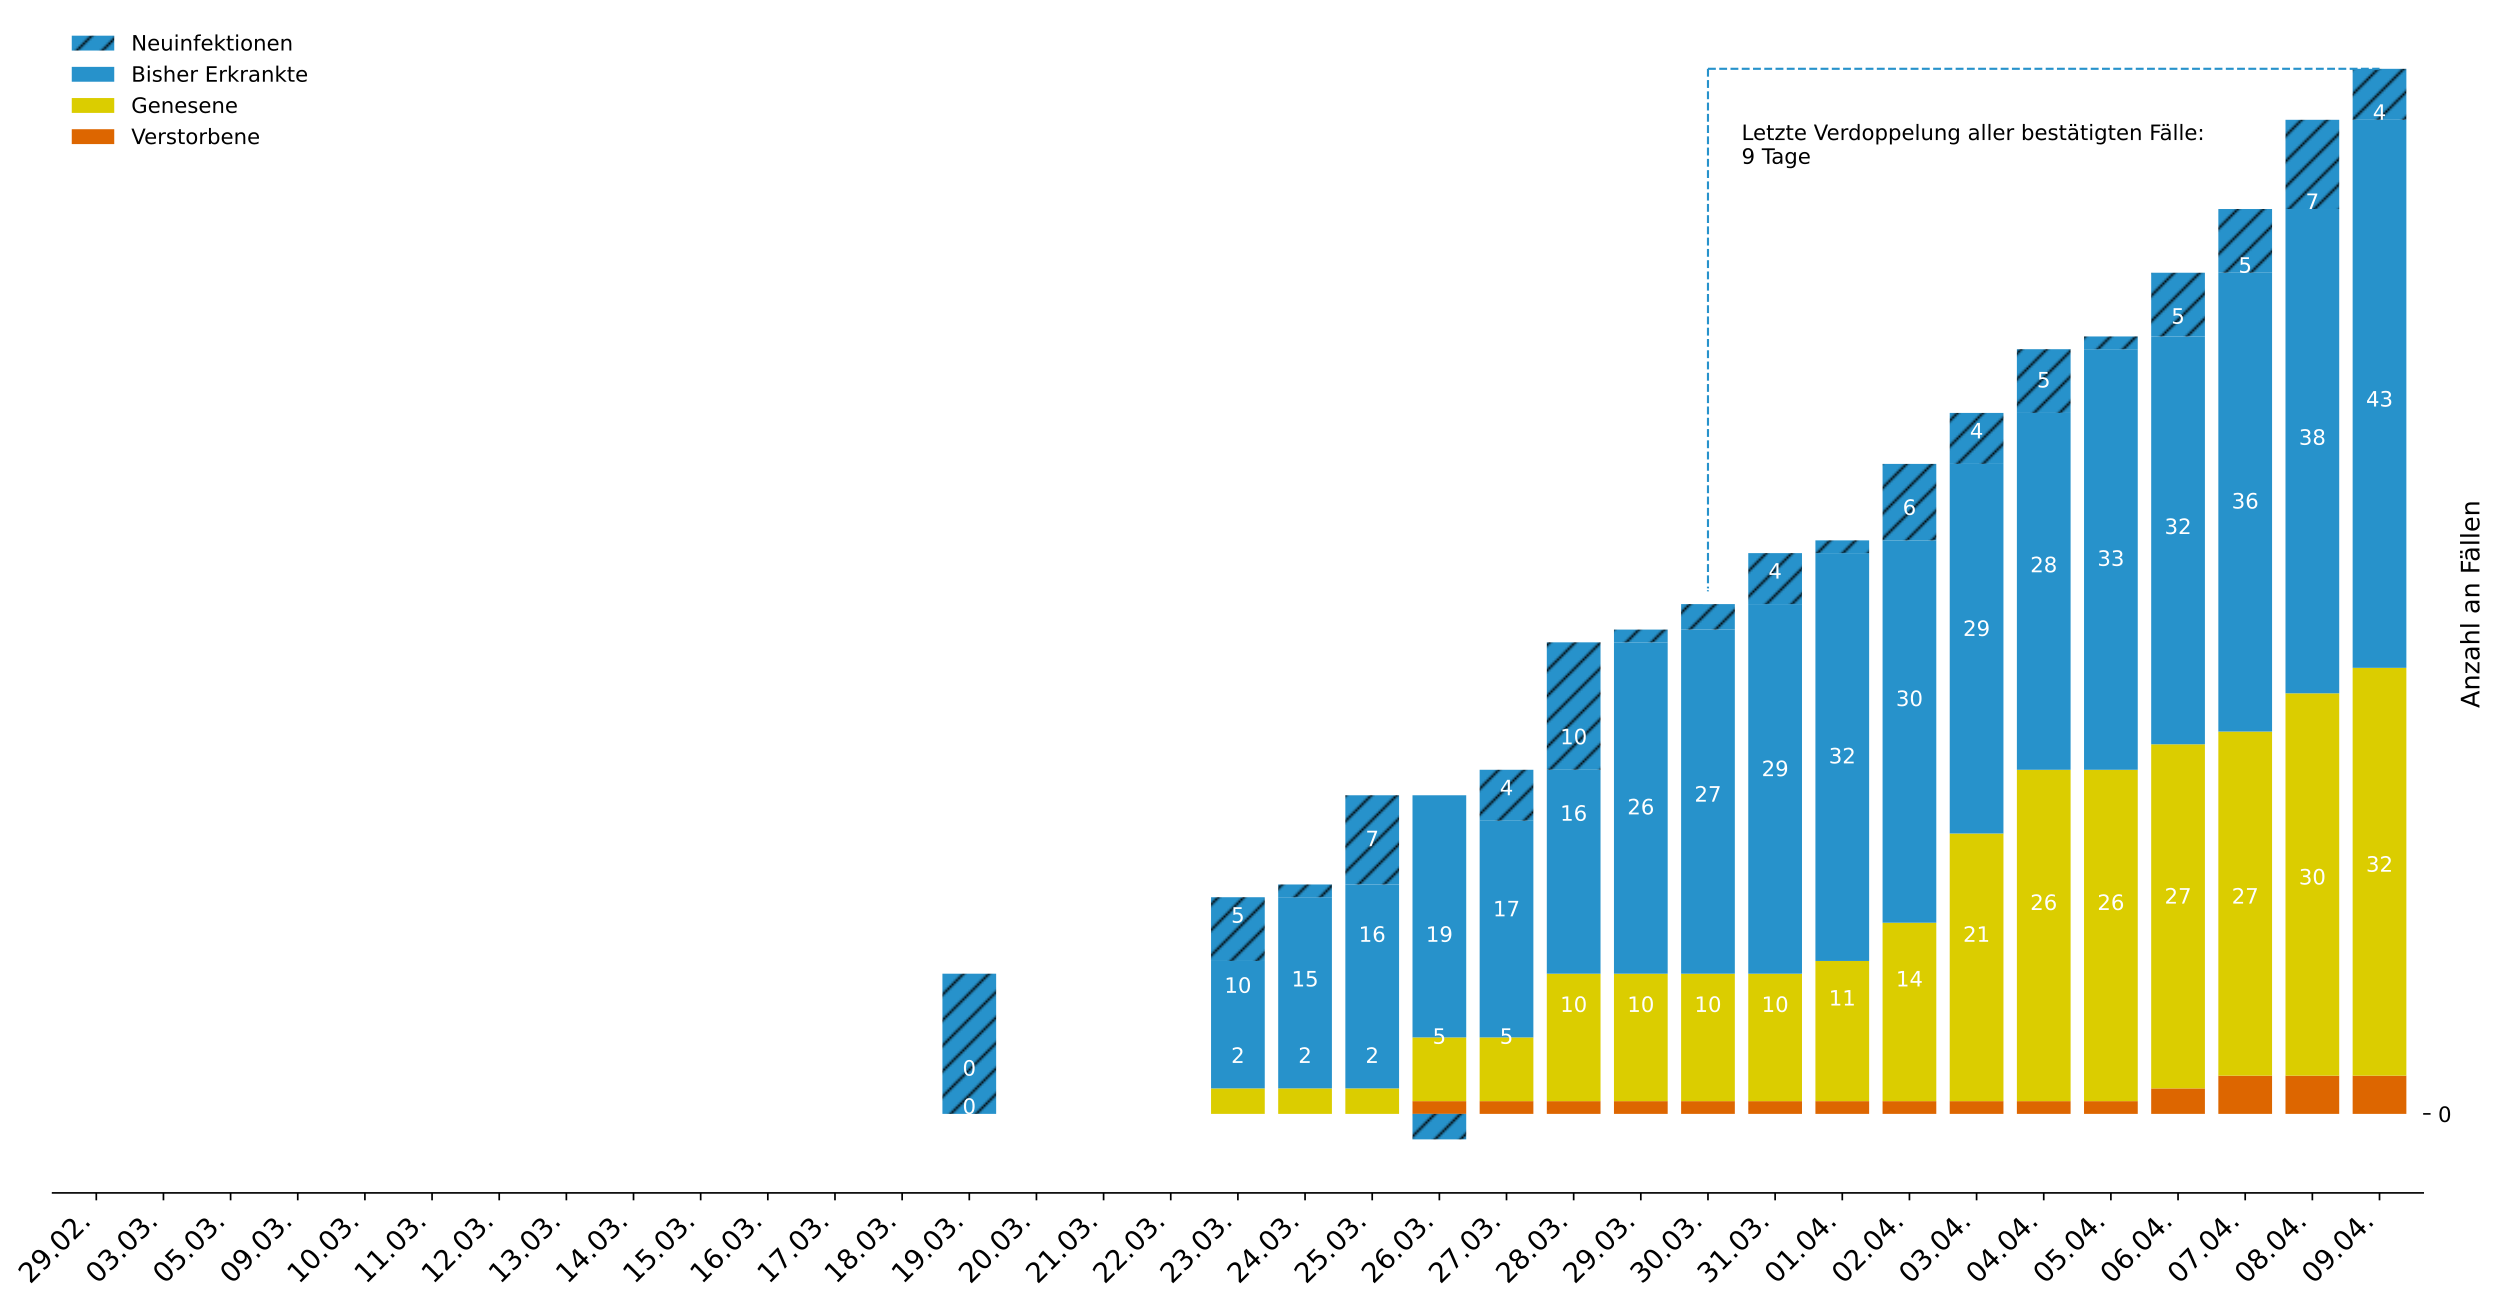 <?xml version="1.0" encoding="utf-8" standalone="no"?>
<!DOCTYPE svg PUBLIC "-//W3C//DTD SVG 1.1//EN"
  "http://www.w3.org/Graphics/SVG/1.1/DTD/svg11.dtd">
<!-- Created with matplotlib (https://matplotlib.org/) -->
<svg height="613.934pt" version="1.1" viewBox="0 0 1176.961 613.934" width="1176.961pt" xmlns="http://www.w3.org/2000/svg" xmlns:xlink="http://www.w3.org/1999/xlink">
 <defs>
  <style type="text/css">
*{stroke-linecap:butt;stroke-linejoin:round;}
  </style>
 </defs>
 <g id="figure_1">
  <g id="patch_1">
   <path d="M 0 613.934 
L 1176.961 613.934 
L 1176.961 0 
L 0 0 
z
" style="fill:#ffffff;"/>
  </g>
  <g id="axes_1">
   <g id="patch_2">
    <path d="M 24.784 561.6 
L 1140.784 561.6 
L 1140.784 7.2 
L 24.784 7.2 
z
" style="fill:#ffffff;"/>
   </g>
   <g id="patch_3">
    <path clip-path="url(#p3cc40c95cf)" d="M 32.688 524.4 
L 57.98 524.4 
L 57.98 524.4 
L 32.688 524.4 
z
" style="fill:url(#hbd880f1ccc);"/>
   </g>
   <g id="patch_4">
    <path clip-path="url(#p3cc40c95cf)" d="M 64.303 524.4 
L 89.595 524.4 
L 89.595 524.4 
L 64.303 524.4 
z
" style="fill:url(#hbd880f1ccc);"/>
   </g>
   <g id="patch_5">
    <path clip-path="url(#p3cc40c95cf)" d="M 95.918 524.4 
L 121.209 524.4 
L 121.209 524.4 
L 95.918 524.4 
z
" style="fill:url(#hbd880f1ccc);"/>
   </g>
   <g id="patch_6">
    <path clip-path="url(#p3cc40c95cf)" d="M 127.532 524.4 
L 152.824 524.4 
L 152.824 524.4 
L 127.532 524.4 
z
" style="fill:url(#hbd880f1ccc);"/>
   </g>
   <g id="patch_7">
    <path clip-path="url(#p3cc40c95cf)" d="M 159.147 524.4 
L 184.439 524.4 
L 184.439 524.4 
L 159.147 524.4 
z
" style="fill:url(#hbd880f1ccc);"/>
   </g>
   <g id="patch_8">
    <path clip-path="url(#p3cc40c95cf)" d="M 190.762 524.4 
L 216.054 524.4 
L 216.054 524.4 
L 190.762 524.4 
z
" style="fill:url(#hbd880f1ccc);"/>
   </g>
   <g id="patch_9">
    <path clip-path="url(#p3cc40c95cf)" d="M 222.377 524.4 
L 247.668 524.4 
L 247.668 524.4 
L 222.377 524.4 
z
" style="fill:url(#hbd880f1ccc);"/>
   </g>
   <g id="patch_10">
    <path clip-path="url(#p3cc40c95cf)" d="M 253.991 524.4 
L 279.283 524.4 
L 279.283 524.4 
L 253.991 524.4 
z
" style="fill:url(#hbd880f1ccc);"/>
   </g>
   <g id="patch_11">
    <path clip-path="url(#p3cc40c95cf)" d="M 285.606 524.4 
L 310.898 524.4 
L 310.898 524.4 
L 285.606 524.4 
z
" style="fill:url(#hbd880f1ccc);"/>
   </g>
   <g id="patch_12">
    <path clip-path="url(#p3cc40c95cf)" d="M 317.221 524.4 
L 342.513 524.4 
L 342.513 524.4 
L 317.221 524.4 
z
" style="fill:url(#hbd880f1ccc);"/>
   </g>
   <g id="patch_13">
    <path clip-path="url(#p3cc40c95cf)" d="M 348.835 524.4 
L 374.127 524.4 
L 374.127 524.4 
L 348.835 524.4 
z
" style="fill:url(#hbd880f1ccc);"/>
   </g>
   <g id="patch_14">
    <path clip-path="url(#p3cc40c95cf)" d="M 380.45 524.4 
L 405.742 524.4 
L 405.742 524.4 
L 380.45 524.4 
z
" style="fill:url(#hbd880f1ccc);"/>
   </g>
   <g id="patch_15">
    <path clip-path="url(#p3cc40c95cf)" d="M 412.065 524.4 
L 437.357 524.4 
L 437.357 524.4 
L 412.065 524.4 
z
" style="fill:url(#hbd880f1ccc);"/>
   </g>
   <g id="patch_16">
    <path clip-path="url(#p3cc40c95cf)" d="M 443.68 524.4 
L 468.971 524.4 
L 468.971 524.4 
L 443.68 524.4 
z
" style="fill:url(#hbd880f1ccc);"/>
   </g>
   <g id="patch_17">
    <path clip-path="url(#p3cc40c95cf)" d="M 475.294 524.4 
L 500.586 524.4 
L 500.586 524.4 
L 475.294 524.4 
z
" style="fill:url(#hbd880f1ccc);"/>
   </g>
   <g id="patch_18">
    <path clip-path="url(#p3cc40c95cf)" d="M 506.909 524.4 
L 532.201 524.4 
L 532.201 524.4 
L 506.909 524.4 
z
" style="fill:url(#hbd880f1ccc);"/>
   </g>
   <g id="patch_19">
    <path clip-path="url(#p3cc40c95cf)" d="M 538.524 524.4 
L 563.816 524.4 
L 563.816 524.4 
L 538.524 524.4 
z
" style="fill:url(#hbd880f1ccc);"/>
   </g>
   <g id="patch_20">
    <path clip-path="url(#p3cc40c95cf)" d="M 570.139 524.4 
L 595.43 524.4 
L 595.43 524.4 
L 570.139 524.4 
z
" style="fill:url(#hbd880f1ccc);"/>
   </g>
   <g id="patch_21">
    <path clip-path="url(#p3cc40c95cf)" d="M 601.753 524.4 
L 627.045 524.4 
L 627.045 524.4 
L 601.753 524.4 
z
" style="fill:url(#hbd880f1ccc);"/>
   </g>
   <g id="patch_22">
    <path clip-path="url(#p3cc40c95cf)" d="M 633.368 524.4 
L 658.66 524.4 
L 658.66 524.4 
L 633.368 524.4 
z
" style="fill:url(#hbd880f1ccc);"/>
   </g>
   <g id="patch_23">
    <path clip-path="url(#p3cc40c95cf)" d="M 664.983 524.4 
L 690.275 524.4 
L 690.275 518.4 
L 664.983 518.4 
z
" style="fill:url(#hbd880f1ccc);"/>
   </g>
   <g id="patch_24">
    <path clip-path="url(#p3cc40c95cf)" d="M 696.598 524.4 
L 721.889 524.4 
L 721.889 518.4 
L 696.598 518.4 
z
" style="fill:url(#hbd880f1ccc);"/>
   </g>
   <g id="patch_25">
    <path clip-path="url(#p3cc40c95cf)" d="M 728.212 524.4 
L 753.504 524.4 
L 753.504 518.4 
L 728.212 518.4 
z
" style="fill:url(#hbd880f1ccc);"/>
   </g>
   <g id="patch_26">
    <path clip-path="url(#p3cc40c95cf)" d="M 759.827 524.4 
L 785.119 524.4 
L 785.119 518.4 
L 759.827 518.4 
z
" style="fill:url(#hbd880f1ccc);"/>
   </g>
   <g id="patch_27">
    <path clip-path="url(#p3cc40c95cf)" d="M 791.442 524.4 
L 816.733 524.4 
L 816.733 518.4 
L 791.442 518.4 
z
" style="fill:url(#hbd880f1ccc);"/>
   </g>
   <g id="patch_28">
    <path clip-path="url(#p3cc40c95cf)" d="M 823.056 524.4 
L 848.348 524.4 
L 848.348 518.4 
L 823.056 518.4 
z
" style="fill:url(#hbd880f1ccc);"/>
   </g>
   <g id="patch_29">
    <path clip-path="url(#p3cc40c95cf)" d="M 854.671 524.4 
L 879.963 524.4 
L 879.963 518.4 
L 854.671 518.4 
z
" style="fill:url(#hbd880f1ccc);"/>
   </g>
   <g id="patch_30">
    <path clip-path="url(#p3cc40c95cf)" d="M 886.286 524.4 
L 911.578 524.4 
L 911.578 518.4 
L 886.286 518.4 
z
" style="fill:url(#hbd880f1ccc);"/>
   </g>
   <g id="patch_31">
    <path clip-path="url(#p3cc40c95cf)" d="M 917.901 524.4 
L 943.192 524.4 
L 943.192 518.4 
L 917.901 518.4 
z
" style="fill:url(#hbd880f1ccc);"/>
   </g>
   <g id="patch_32">
    <path clip-path="url(#p3cc40c95cf)" d="M 949.515 524.4 
L 974.807 524.4 
L 974.807 518.4 
L 949.515 518.4 
z
" style="fill:url(#hbd880f1ccc);"/>
   </g>
   <g id="patch_33">
    <path clip-path="url(#p3cc40c95cf)" d="M 981.13 524.4 
L 1006.422 524.4 
L 1006.422 518.4 
L 981.13 518.4 
z
" style="fill:url(#hbd880f1ccc);"/>
   </g>
   <g id="patch_34">
    <path clip-path="url(#p3cc40c95cf)" d="M 1012.745 524.4 
L 1038.037 524.4 
L 1038.037 512.4 
L 1012.745 512.4 
z
" style="fill:url(#hbd880f1ccc);"/>
   </g>
   <g id="patch_35">
    <path clip-path="url(#p3cc40c95cf)" d="M 1044.36 524.4 
L 1069.651 524.4 
L 1069.651 506.4 
L 1044.36 506.4 
z
" style="fill:url(#hbd880f1ccc);"/>
   </g>
   <g id="patch_36">
    <path clip-path="url(#p3cc40c95cf)" d="M 1075.974 524.4 
L 1101.266 524.4 
L 1101.266 506.4 
L 1075.974 506.4 
z
" style="fill:url(#hbd880f1ccc);"/>
   </g>
   <g id="patch_37">
    <path clip-path="url(#p3cc40c95cf)" d="M 1107.589 524.4 
L 1132.881 524.4 
L 1132.881 506.4 
L 1107.589 506.4 
z
" style="fill:url(#hbd880f1ccc);"/>
   </g>
   <g id="patch_38">
    <path clip-path="url(#p3cc40c95cf)" d="M 32.688 524.4 
L 57.98 524.4 
L 57.98 524.4 
L 32.688 524.4 
z
" style="fill:url(#h10dce94585);"/>
   </g>
   <g id="patch_39">
    <path clip-path="url(#p3cc40c95cf)" d="M 64.303 524.4 
L 89.595 524.4 
L 89.595 524.4 
L 64.303 524.4 
z
" style="fill:url(#h10dce94585);"/>
   </g>
   <g id="patch_40">
    <path clip-path="url(#p3cc40c95cf)" d="M 95.918 524.4 
L 121.209 524.4 
L 121.209 524.4 
L 95.918 524.4 
z
" style="fill:url(#h10dce94585);"/>
   </g>
   <g id="patch_41">
    <path clip-path="url(#p3cc40c95cf)" d="M 127.532 524.4 
L 152.824 524.4 
L 152.824 524.4 
L 127.532 524.4 
z
" style="fill:url(#h10dce94585);"/>
   </g>
   <g id="patch_42">
    <path clip-path="url(#p3cc40c95cf)" d="M 159.147 524.4 
L 184.439 524.4 
L 184.439 524.4 
L 159.147 524.4 
z
" style="fill:url(#h10dce94585);"/>
   </g>
   <g id="patch_43">
    <path clip-path="url(#p3cc40c95cf)" d="M 190.762 524.4 
L 216.054 524.4 
L 216.054 524.4 
L 190.762 524.4 
z
" style="fill:url(#h10dce94585);"/>
   </g>
   <g id="patch_44">
    <path clip-path="url(#p3cc40c95cf)" d="M 222.377 524.4 
L 247.668 524.4 
L 247.668 524.4 
L 222.377 524.4 
z
" style="fill:url(#h10dce94585);"/>
   </g>
   <g id="patch_45">
    <path clip-path="url(#p3cc40c95cf)" d="M 253.991 524.4 
L 279.283 524.4 
L 279.283 524.4 
L 253.991 524.4 
z
" style="fill:url(#h10dce94585);"/>
   </g>
   <g id="patch_46">
    <path clip-path="url(#p3cc40c95cf)" d="M 285.606 524.4 
L 310.898 524.4 
L 310.898 524.4 
L 285.606 524.4 
z
" style="fill:url(#h10dce94585);"/>
   </g>
   <g id="patch_47">
    <path clip-path="url(#p3cc40c95cf)" d="M 317.221 524.4 
L 342.513 524.4 
L 342.513 524.4 
L 317.221 524.4 
z
" style="fill:url(#h10dce94585);"/>
   </g>
   <g id="patch_48">
    <path clip-path="url(#p3cc40c95cf)" d="M 348.835 524.4 
L 374.127 524.4 
L 374.127 524.4 
L 348.835 524.4 
z
" style="fill:url(#h10dce94585);"/>
   </g>
   <g id="patch_49">
    <path clip-path="url(#p3cc40c95cf)" d="M 380.45 524.4 
L 405.742 524.4 
L 405.742 524.4 
L 380.45 524.4 
z
" style="fill:url(#h10dce94585);"/>
   </g>
   <g id="patch_50">
    <path clip-path="url(#p3cc40c95cf)" d="M 412.065 524.4 
L 437.357 524.4 
L 437.357 524.4 
L 412.065 524.4 
z
" style="fill:url(#h10dce94585);"/>
   </g>
   <g id="patch_51">
    <path clip-path="url(#p3cc40c95cf)" d="M 443.68 524.4 
L 468.971 524.4 
L 468.971 524.4 
L 443.68 524.4 
z
" style="fill:url(#h10dce94585);"/>
   </g>
   <g id="patch_52">
    <path clip-path="url(#p3cc40c95cf)" d="M 475.294 524.4 
L 500.586 524.4 
L 500.586 524.4 
L 475.294 524.4 
z
" style="fill:url(#h10dce94585);"/>
   </g>
   <g id="patch_53">
    <path clip-path="url(#p3cc40c95cf)" d="M 506.909 524.4 
L 532.201 524.4 
L 532.201 524.4 
L 506.909 524.4 
z
" style="fill:url(#h10dce94585);"/>
   </g>
   <g id="patch_54">
    <path clip-path="url(#p3cc40c95cf)" d="M 538.524 524.4 
L 563.816 524.4 
L 563.816 524.4 
L 538.524 524.4 
z
" style="fill:url(#h10dce94585);"/>
   </g>
   <g id="patch_55">
    <path clip-path="url(#p3cc40c95cf)" d="M 570.139 524.4 
L 595.43 524.4 
L 595.43 512.4 
L 570.139 512.4 
z
" style="fill:url(#h10dce94585);"/>
   </g>
   <g id="patch_56">
    <path clip-path="url(#p3cc40c95cf)" d="M 601.753 524.4 
L 627.045 524.4 
L 627.045 512.4 
L 601.753 512.4 
z
" style="fill:url(#h10dce94585);"/>
   </g>
   <g id="patch_57">
    <path clip-path="url(#p3cc40c95cf)" d="M 633.368 524.4 
L 658.66 524.4 
L 658.66 512.4 
L 633.368 512.4 
z
" style="fill:url(#h10dce94585);"/>
   </g>
   <g id="patch_58">
    <path clip-path="url(#p3cc40c95cf)" d="M 664.983 518.4 
L 690.275 518.4 
L 690.275 488.4 
L 664.983 488.4 
z
" style="fill:url(#h10dce94585);"/>
   </g>
   <g id="patch_59">
    <path clip-path="url(#p3cc40c95cf)" d="M 696.598 518.4 
L 721.889 518.4 
L 721.889 488.4 
L 696.598 488.4 
z
" style="fill:url(#h10dce94585);"/>
   </g>
   <g id="patch_60">
    <path clip-path="url(#p3cc40c95cf)" d="M 728.212 518.4 
L 753.504 518.4 
L 753.504 458.4 
L 728.212 458.4 
z
" style="fill:url(#h10dce94585);"/>
   </g>
   <g id="patch_61">
    <path clip-path="url(#p3cc40c95cf)" d="M 759.827 518.4 
L 785.119 518.4 
L 785.119 458.4 
L 759.827 458.4 
z
" style="fill:url(#h10dce94585);"/>
   </g>
   <g id="patch_62">
    <path clip-path="url(#p3cc40c95cf)" d="M 791.442 518.4 
L 816.733 518.4 
L 816.733 458.4 
L 791.442 458.4 
z
" style="fill:url(#h10dce94585);"/>
   </g>
   <g id="patch_63">
    <path clip-path="url(#p3cc40c95cf)" d="M 823.056 518.4 
L 848.348 518.4 
L 848.348 458.4 
L 823.056 458.4 
z
" style="fill:url(#h10dce94585);"/>
   </g>
   <g id="patch_64">
    <path clip-path="url(#p3cc40c95cf)" d="M 854.671 518.4 
L 879.963 518.4 
L 879.963 452.4 
L 854.671 452.4 
z
" style="fill:url(#h10dce94585);"/>
   </g>
   <g id="patch_65">
    <path clip-path="url(#p3cc40c95cf)" d="M 886.286 518.4 
L 911.578 518.4 
L 911.578 434.4 
L 886.286 434.4 
z
" style="fill:url(#h10dce94585);"/>
   </g>
   <g id="patch_66">
    <path clip-path="url(#p3cc40c95cf)" d="M 917.901 518.4 
L 943.192 518.4 
L 943.192 392.4 
L 917.901 392.4 
z
" style="fill:url(#h10dce94585);"/>
   </g>
   <g id="patch_67">
    <path clip-path="url(#p3cc40c95cf)" d="M 949.515 518.4 
L 974.807 518.4 
L 974.807 362.4 
L 949.515 362.4 
z
" style="fill:url(#h10dce94585);"/>
   </g>
   <g id="patch_68">
    <path clip-path="url(#p3cc40c95cf)" d="M 981.13 518.4 
L 1006.422 518.4 
L 1006.422 362.4 
L 981.13 362.4 
z
" style="fill:url(#h10dce94585);"/>
   </g>
   <g id="patch_69">
    <path clip-path="url(#p3cc40c95cf)" d="M 1012.745 512.4 
L 1038.037 512.4 
L 1038.037 350.4 
L 1012.745 350.4 
z
" style="fill:url(#h10dce94585);"/>
   </g>
   <g id="patch_70">
    <path clip-path="url(#p3cc40c95cf)" d="M 1044.36 506.4 
L 1069.651 506.4 
L 1069.651 344.4 
L 1044.36 344.4 
z
" style="fill:url(#h10dce94585);"/>
   </g>
   <g id="patch_71">
    <path clip-path="url(#p3cc40c95cf)" d="M 1075.974 506.4 
L 1101.266 506.4 
L 1101.266 326.4 
L 1075.974 326.4 
z
" style="fill:url(#h10dce94585);"/>
   </g>
   <g id="patch_72">
    <path clip-path="url(#p3cc40c95cf)" d="M 1107.589 506.4 
L 1132.881 506.4 
L 1132.881 314.4 
L 1107.589 314.4 
z
" style="fill:url(#h10dce94585);"/>
   </g>
   <g id="patch_73">
    <path clip-path="url(#p3cc40c95cf)" d="M 32.688 524.4 
L 57.98 524.4 
L 57.98 524.4 
L 32.688 524.4 
z
" style="fill:url(#h72f6295750);"/>
   </g>
   <g id="patch_74">
    <path clip-path="url(#p3cc40c95cf)" d="M 64.303 524.4 
L 89.595 524.4 
L 89.595 524.4 
L 64.303 524.4 
z
" style="fill:url(#h72f6295750);"/>
   </g>
   <g id="patch_75">
    <path clip-path="url(#p3cc40c95cf)" d="M 95.918 524.4 
L 121.209 524.4 
L 121.209 524.4 
L 95.918 524.4 
z
" style="fill:url(#h72f6295750);"/>
   </g>
   <g id="patch_76">
    <path clip-path="url(#p3cc40c95cf)" d="M 127.532 524.4 
L 152.824 524.4 
L 152.824 524.4 
L 127.532 524.4 
z
" style="fill:url(#h72f6295750);"/>
   </g>
   <g id="patch_77">
    <path clip-path="url(#p3cc40c95cf)" d="M 159.147 524.4 
L 184.439 524.4 
L 184.439 524.4 
L 159.147 524.4 
z
" style="fill:url(#h72f6295750);"/>
   </g>
   <g id="patch_78">
    <path clip-path="url(#p3cc40c95cf)" d="M 190.762 524.4 
L 216.054 524.4 
L 216.054 524.4 
L 190.762 524.4 
z
" style="fill:url(#h72f6295750);"/>
   </g>
   <g id="patch_79">
    <path clip-path="url(#p3cc40c95cf)" d="M 222.377 524.4 
L 247.668 524.4 
L 247.668 524.4 
L 222.377 524.4 
z
" style="fill:url(#h72f6295750);"/>
   </g>
   <g id="patch_80">
    <path clip-path="url(#p3cc40c95cf)" d="M 253.991 524.4 
L 279.283 524.4 
L 279.283 524.4 
L 253.991 524.4 
z
" style="fill:url(#h72f6295750);"/>
   </g>
   <g id="patch_81">
    <path clip-path="url(#p3cc40c95cf)" d="M 285.606 524.4 
L 310.898 524.4 
L 310.898 524.4 
L 285.606 524.4 
z
" style="fill:url(#h72f6295750);"/>
   </g>
   <g id="patch_82">
    <path clip-path="url(#p3cc40c95cf)" d="M 317.221 524.4 
L 342.513 524.4 
L 342.513 524.4 
L 317.221 524.4 
z
" style="fill:url(#h72f6295750);"/>
   </g>
   <g id="patch_83">
    <path clip-path="url(#p3cc40c95cf)" d="M 348.835 524.4 
L 374.127 524.4 
L 374.127 524.4 
L 348.835 524.4 
z
" style="fill:url(#h72f6295750);"/>
   </g>
   <g id="patch_84">
    <path clip-path="url(#p3cc40c95cf)" d="M 380.45 524.4 
L 405.742 524.4 
L 405.742 524.4 
L 380.45 524.4 
z
" style="fill:url(#h72f6295750);"/>
   </g>
   <g id="patch_85">
    <path clip-path="url(#p3cc40c95cf)" d="M 412.065 524.4 
L 437.357 524.4 
L 437.357 524.4 
L 412.065 524.4 
z
" style="fill:url(#h72f6295750);"/>
   </g>
   <g id="patch_86">
    <path clip-path="url(#p3cc40c95cf)" d="M 443.68 524.4 
L 468.971 524.4 
L 468.971 524.4 
L 443.68 524.4 
z
" style="fill:url(#h72f6295750);"/>
   </g>
   <g id="patch_87">
    <path clip-path="url(#p3cc40c95cf)" d="M 475.294 524.4 
L 500.586 524.4 
L 500.586 524.4 
L 475.294 524.4 
z
" style="fill:url(#h72f6295750);"/>
   </g>
   <g id="patch_88">
    <path clip-path="url(#p3cc40c95cf)" d="M 506.909 524.4 
L 532.201 524.4 
L 532.201 524.4 
L 506.909 524.4 
z
" style="fill:url(#h72f6295750);"/>
   </g>
   <g id="patch_89">
    <path clip-path="url(#p3cc40c95cf)" d="M 538.524 524.4 
L 563.816 524.4 
L 563.816 524.4 
L 538.524 524.4 
z
" style="fill:url(#h72f6295750);"/>
   </g>
   <g id="patch_90">
    <path clip-path="url(#p3cc40c95cf)" d="M 570.139 512.4 
L 595.43 512.4 
L 595.43 452.4 
L 570.139 452.4 
z
" style="fill:url(#h72f6295750);"/>
   </g>
   <g id="patch_91">
    <path clip-path="url(#p3cc40c95cf)" d="M 601.753 512.4 
L 627.045 512.4 
L 627.045 422.4 
L 601.753 422.4 
z
" style="fill:url(#h72f6295750);"/>
   </g>
   <g id="patch_92">
    <path clip-path="url(#p3cc40c95cf)" d="M 633.368 512.4 
L 658.66 512.4 
L 658.66 416.4 
L 633.368 416.4 
z
" style="fill:url(#h72f6295750);"/>
   </g>
   <g id="patch_93">
    <path clip-path="url(#p3cc40c95cf)" d="M 664.983 488.4 
L 690.275 488.4 
L 690.275 374.4 
L 664.983 374.4 
z
" style="fill:url(#h72f6295750);"/>
   </g>
   <g id="patch_94">
    <path clip-path="url(#p3cc40c95cf)" d="M 696.598 488.4 
L 721.889 488.4 
L 721.889 386.4 
L 696.598 386.4 
z
" style="fill:url(#h72f6295750);"/>
   </g>
   <g id="patch_95">
    <path clip-path="url(#p3cc40c95cf)" d="M 728.212 458.4 
L 753.504 458.4 
L 753.504 362.4 
L 728.212 362.4 
z
" style="fill:url(#h72f6295750);"/>
   </g>
   <g id="patch_96">
    <path clip-path="url(#p3cc40c95cf)" d="M 759.827 458.4 
L 785.119 458.4 
L 785.119 302.4 
L 759.827 302.4 
z
" style="fill:url(#h72f6295750);"/>
   </g>
   <g id="patch_97">
    <path clip-path="url(#p3cc40c95cf)" d="M 791.442 458.4 
L 816.733 458.4 
L 816.733 296.4 
L 791.442 296.4 
z
" style="fill:url(#h72f6295750);"/>
   </g>
   <g id="patch_98">
    <path clip-path="url(#p3cc40c95cf)" d="M 823.056 458.4 
L 848.348 458.4 
L 848.348 284.4 
L 823.056 284.4 
z
" style="fill:url(#h72f6295750);"/>
   </g>
   <g id="patch_99">
    <path clip-path="url(#p3cc40c95cf)" d="M 854.671 452.4 
L 879.963 452.4 
L 879.963 260.4 
L 854.671 260.4 
z
" style="fill:url(#h72f6295750);"/>
   </g>
   <g id="patch_100">
    <path clip-path="url(#p3cc40c95cf)" d="M 886.286 434.4 
L 911.578 434.4 
L 911.578 254.4 
L 886.286 254.4 
z
" style="fill:url(#h72f6295750);"/>
   </g>
   <g id="patch_101">
    <path clip-path="url(#p3cc40c95cf)" d="M 917.901 392.4 
L 943.192 392.4 
L 943.192 218.4 
L 917.901 218.4 
z
" style="fill:url(#h72f6295750);"/>
   </g>
   <g id="patch_102">
    <path clip-path="url(#p3cc40c95cf)" d="M 949.515 362.4 
L 974.807 362.4 
L 974.807 194.4 
L 949.515 194.4 
z
" style="fill:url(#h72f6295750);"/>
   </g>
   <g id="patch_103">
    <path clip-path="url(#p3cc40c95cf)" d="M 981.13 362.4 
L 1006.422 362.4 
L 1006.422 164.4 
L 981.13 164.4 
z
" style="fill:url(#h72f6295750);"/>
   </g>
   <g id="patch_104">
    <path clip-path="url(#p3cc40c95cf)" d="M 1012.745 350.4 
L 1038.037 350.4 
L 1038.037 158.4 
L 1012.745 158.4 
z
" style="fill:url(#h72f6295750);"/>
   </g>
   <g id="patch_105">
    <path clip-path="url(#p3cc40c95cf)" d="M 1044.36 344.4 
L 1069.651 344.4 
L 1069.651 128.4 
L 1044.36 128.4 
z
" style="fill:url(#h72f6295750);"/>
   </g>
   <g id="patch_106">
    <path clip-path="url(#p3cc40c95cf)" d="M 1075.974 326.4 
L 1101.266 326.4 
L 1101.266 98.4 
L 1075.974 98.4 
z
" style="fill:url(#h72f6295750);"/>
   </g>
   <g id="patch_107">
    <path clip-path="url(#p3cc40c95cf)" d="M 1107.589 314.4 
L 1132.881 314.4 
L 1132.881 56.4 
L 1107.589 56.4 
z
" style="fill:url(#h72f6295750);"/>
   </g>
   <g id="patch_108">
    <path clip-path="url(#p3cc40c95cf)" d="M 32.688 524.4 
L 57.98 524.4 
L 57.98 524.4 
L 32.688 524.4 
z
" style="fill:url(#hbea04f252f);"/>
   </g>
   <g id="patch_109">
    <path clip-path="url(#p3cc40c95cf)" d="M 64.303 524.4 
L 89.595 524.4 
L 89.595 524.4 
L 64.303 524.4 
z
" style="fill:url(#hbea04f252f);"/>
   </g>
   <g id="patch_110">
    <path clip-path="url(#p3cc40c95cf)" d="M 95.918 524.4 
L 121.209 524.4 
L 121.209 524.4 
L 95.918 524.4 
z
" style="fill:url(#hbea04f252f);"/>
   </g>
   <g id="patch_111">
    <path clip-path="url(#p3cc40c95cf)" d="M 127.532 524.4 
L 152.824 524.4 
L 152.824 524.4 
L 127.532 524.4 
z
" style="fill:url(#hbea04f252f);"/>
   </g>
   <g id="patch_112">
    <path clip-path="url(#p3cc40c95cf)" d="M 159.147 524.4 
L 184.439 524.4 
L 184.439 524.4 
L 159.147 524.4 
z
" style="fill:url(#hbea04f252f);"/>
   </g>
   <g id="patch_113">
    <path clip-path="url(#p3cc40c95cf)" d="M 190.762 524.4 
L 216.054 524.4 
L 216.054 524.4 
L 190.762 524.4 
z
" style="fill:url(#hbea04f252f);"/>
   </g>
   <g id="patch_114">
    <path clip-path="url(#p3cc40c95cf)" d="M 222.377 524.4 
L 247.668 524.4 
L 247.668 524.4 
L 222.377 524.4 
z
" style="fill:url(#hbea04f252f);"/>
   </g>
   <g id="patch_115">
    <path clip-path="url(#p3cc40c95cf)" d="M 253.991 524.4 
L 279.283 524.4 
L 279.283 524.4 
L 253.991 524.4 
z
" style="fill:url(#hbea04f252f);"/>
   </g>
   <g id="patch_116">
    <path clip-path="url(#p3cc40c95cf)" d="M 285.606 524.4 
L 310.898 524.4 
L 310.898 524.4 
L 285.606 524.4 
z
" style="fill:url(#hbea04f252f);"/>
   </g>
   <g id="patch_117">
    <path clip-path="url(#p3cc40c95cf)" d="M 317.221 524.4 
L 342.513 524.4 
L 342.513 524.4 
L 317.221 524.4 
z
" style="fill:url(#hbea04f252f);"/>
   </g>
   <g id="patch_118">
    <path clip-path="url(#p3cc40c95cf)" d="M 348.835 524.4 
L 374.127 524.4 
L 374.127 524.4 
L 348.835 524.4 
z
" style="fill:url(#hbea04f252f);"/>
   </g>
   <g id="patch_119">
    <path clip-path="url(#p3cc40c95cf)" d="M 380.45 524.4 
L 405.742 524.4 
L 405.742 524.4 
L 380.45 524.4 
z
" style="fill:url(#hbea04f252f);"/>
   </g>
   <g id="patch_120">
    <path clip-path="url(#p3cc40c95cf)" d="M 412.065 524.4 
L 437.357 524.4 
L 437.357 524.4 
L 412.065 524.4 
z
" style="fill:url(#hbea04f252f);"/>
   </g>
   <g id="patch_121">
    <path clip-path="url(#p3cc40c95cf)" d="M 443.68 524.4 
L 468.971 524.4 
L 468.971 458.4 
L 443.68 458.4 
z
" style="fill:url(#hbea04f252f);"/>
   </g>
   <g id="patch_122">
    <path clip-path="url(#p3cc40c95cf)" d="M 475.294 524.4 
L 500.586 524.4 
L 500.586 524.4 
L 475.294 524.4 
z
" style="fill:url(#hbea04f252f);"/>
   </g>
   <g id="patch_123">
    <path clip-path="url(#p3cc40c95cf)" d="M 506.909 524.4 
L 532.201 524.4 
L 532.201 524.4 
L 506.909 524.4 
z
" style="fill:url(#hbea04f252f);"/>
   </g>
   <g id="patch_124">
    <path clip-path="url(#p3cc40c95cf)" d="M 538.524 524.4 
L 563.816 524.4 
L 563.816 524.4 
L 538.524 524.4 
z
" style="fill:url(#hbea04f252f);"/>
   </g>
   <g id="patch_125">
    <path clip-path="url(#p3cc40c95cf)" d="M 570.139 452.4 
L 595.43 452.4 
L 595.43 422.4 
L 570.139 422.4 
z
" style="fill:url(#hbea04f252f);"/>
   </g>
   <g id="patch_126">
    <path clip-path="url(#p3cc40c95cf)" d="M 601.753 422.4 
L 627.045 422.4 
L 627.045 416.4 
L 601.753 416.4 
z
" style="fill:url(#hbea04f252f);"/>
   </g>
   <g id="patch_127">
    <path clip-path="url(#p3cc40c95cf)" d="M 633.368 416.4 
L 658.66 416.4 
L 658.66 374.4 
L 633.368 374.4 
z
" style="fill:url(#hbea04f252f);"/>
   </g>
   <g id="patch_128">
    <path clip-path="url(#p3cc40c95cf)" d="M 664.983 524.4 
L 690.275 524.4 
L 690.275 536.4 
L 664.983 536.4 
z
" style="fill:url(#hbea04f252f);"/>
   </g>
   <g id="patch_129">
    <path clip-path="url(#p3cc40c95cf)" d="M 696.598 386.4 
L 721.889 386.4 
L 721.889 362.4 
L 696.598 362.4 
z
" style="fill:url(#hbea04f252f);"/>
   </g>
   <g id="patch_130">
    <path clip-path="url(#p3cc40c95cf)" d="M 728.212 362.4 
L 753.504 362.4 
L 753.504 302.4 
L 728.212 302.4 
z
" style="fill:url(#hbea04f252f);"/>
   </g>
   <g id="patch_131">
    <path clip-path="url(#p3cc40c95cf)" d="M 759.827 302.4 
L 785.119 302.4 
L 785.119 296.4 
L 759.827 296.4 
z
" style="fill:url(#hbea04f252f);"/>
   </g>
   <g id="patch_132">
    <path clip-path="url(#p3cc40c95cf)" d="M 791.442 296.4 
L 816.733 296.4 
L 816.733 284.4 
L 791.442 284.4 
z
" style="fill:url(#hbea04f252f);"/>
   </g>
   <g id="patch_133">
    <path clip-path="url(#p3cc40c95cf)" d="M 823.056 284.4 
L 848.348 284.4 
L 848.348 260.4 
L 823.056 260.4 
z
" style="fill:url(#hbea04f252f);"/>
   </g>
   <g id="patch_134">
    <path clip-path="url(#p3cc40c95cf)" d="M 854.671 260.4 
L 879.963 260.4 
L 879.963 254.4 
L 854.671 254.4 
z
" style="fill:url(#hbea04f252f);"/>
   </g>
   <g id="patch_135">
    <path clip-path="url(#p3cc40c95cf)" d="M 886.286 254.4 
L 911.578 254.4 
L 911.578 218.4 
L 886.286 218.4 
z
" style="fill:url(#hbea04f252f);"/>
   </g>
   <g id="patch_136">
    <path clip-path="url(#p3cc40c95cf)" d="M 917.901 218.4 
L 943.192 218.4 
L 943.192 194.4 
L 917.901 194.4 
z
" style="fill:url(#hbea04f252f);"/>
   </g>
   <g id="patch_137">
    <path clip-path="url(#p3cc40c95cf)" d="M 949.515 194.4 
L 974.807 194.4 
L 974.807 164.4 
L 949.515 164.4 
z
" style="fill:url(#hbea04f252f);"/>
   </g>
   <g id="patch_138">
    <path clip-path="url(#p3cc40c95cf)" d="M 981.13 164.4 
L 1006.422 164.4 
L 1006.422 158.4 
L 981.13 158.4 
z
" style="fill:url(#hbea04f252f);"/>
   </g>
   <g id="patch_139">
    <path clip-path="url(#p3cc40c95cf)" d="M 1012.745 158.4 
L 1038.037 158.4 
L 1038.037 128.4 
L 1012.745 128.4 
z
" style="fill:url(#hbea04f252f);"/>
   </g>
   <g id="patch_140">
    <path clip-path="url(#p3cc40c95cf)" d="M 1044.36 128.4 
L 1069.651 128.4 
L 1069.651 98.4 
L 1044.36 98.4 
z
" style="fill:url(#hbea04f252f);"/>
   </g>
   <g id="patch_141">
    <path clip-path="url(#p3cc40c95cf)" d="M 1075.974 98.4 
L 1101.266 98.4 
L 1101.266 56.4 
L 1075.974 56.4 
z
" style="fill:url(#hbea04f252f);"/>
   </g>
   <g id="patch_142">
    <path clip-path="url(#p3cc40c95cf)" d="M 1107.589 56.4 
L 1132.881 56.4 
L 1132.881 32.4 
L 1107.589 32.4 
z
" style="fill:url(#hbea04f252f);"/>
   </g>
   <g id="matplotlib.axis_1">
    <g id="xtick_1">
     <g id="line2d_1">
      <defs>
       <path d="M 0 0 
L 0 3.5 
" id="m69bbdd6f4f" style="stroke:#000000;stroke-width:0.8;"/>
      </defs>
      <g>
       <use style="stroke:#000000;stroke-width:0.8;" x="45.334" xlink:href="#m69bbdd6f4f" y="561.6"/>
      </g>
     </g>
     <g id="text_1">
      <!-- 29.02. -->
      <defs>
       <path d="M 19.188 8.297 
L 53.609 8.297 
L 53.609 0 
L 7.328 0 
L 7.328 8.297 
Q 12.938 14.109 22.625 23.891 
Q 32.328 33.688 34.812 36.531 
Q 39.547 41.844 41.422 45.531 
Q 43.312 49.219 43.312 52.781 
Q 43.312 58.594 39.234 62.25 
Q 35.156 65.922 28.609 65.922 
Q 23.969 65.922 18.812 64.312 
Q 13.672 62.703 7.812 59.422 
L 7.812 69.391 
Q 13.766 71.781 18.938 73 
Q 24.125 74.219 28.422 74.219 
Q 39.75 74.219 46.484 68.547 
Q 53.219 62.891 53.219 53.422 
Q 53.219 48.922 51.531 44.891 
Q 49.859 40.875 45.406 35.406 
Q 44.188 33.984 37.641 27.219 
Q 31.109 20.453 19.188 8.297 
z
" id="DejaVuSans-50"/>
       <path d="M 10.984 1.516 
L 10.984 10.5 
Q 14.703 8.734 18.5 7.812 
Q 22.312 6.891 25.984 6.891 
Q 35.75 6.891 40.891 13.453 
Q 46.047 20.016 46.781 33.406 
Q 43.953 29.203 39.594 26.953 
Q 35.25 24.703 29.984 24.703 
Q 19.047 24.703 12.672 31.312 
Q 6.297 37.938 6.297 49.422 
Q 6.297 60.641 12.938 67.422 
Q 19.578 74.219 30.609 74.219 
Q 43.266 74.219 49.922 64.516 
Q 56.594 54.828 56.594 36.375 
Q 56.594 19.141 48.406 8.859 
Q 40.234 -1.422 26.422 -1.422 
Q 22.703 -1.422 18.891 -0.688 
Q 15.094 0.047 10.984 1.516 
z
M 30.609 32.422 
Q 37.25 32.422 41.125 36.953 
Q 45.016 41.5 45.016 49.422 
Q 45.016 57.281 41.125 61.844 
Q 37.25 66.406 30.609 66.406 
Q 23.969 66.406 20.094 61.844 
Q 16.219 57.281 16.219 49.422 
Q 16.219 41.5 20.094 36.953 
Q 23.969 32.422 30.609 32.422 
z
" id="DejaVuSans-57"/>
       <path d="M 10.688 12.406 
L 21 12.406 
L 21 0 
L 10.688 0 
z
" id="DejaVuSans-46"/>
       <path d="M 31.781 66.406 
Q 24.172 66.406 20.328 58.906 
Q 16.5 51.422 16.5 36.375 
Q 16.5 21.391 20.328 13.891 
Q 24.172 6.391 31.781 6.391 
Q 39.453 6.391 43.281 13.891 
Q 47.125 21.391 47.125 36.375 
Q 47.125 51.422 43.281 58.906 
Q 39.453 66.406 31.781 66.406 
z
M 31.781 74.219 
Q 44.047 74.219 50.516 64.516 
Q 56.984 54.828 56.984 36.375 
Q 56.984 17.969 50.516 8.266 
Q 44.047 -1.422 31.781 -1.422 
Q 19.531 -1.422 13.062 8.266 
Q 6.594 17.969 6.594 36.375 
Q 6.594 54.828 13.062 64.516 
Q 19.531 74.219 31.781 74.219 
z
" id="DejaVuSans-48"/>
      </defs>
      <g transform="translate(14.185 604.822)rotate(-45)scale(0.13 -0.13)">
       <use xlink:href="#DejaVuSans-50"/>
       <use x="63.623" xlink:href="#DejaVuSans-57"/>
       <use x="127.246" xlink:href="#DejaVuSans-46"/>
       <use x="159.033" xlink:href="#DejaVuSans-48"/>
       <use x="222.656" xlink:href="#DejaVuSans-50"/>
       <use x="286.279" xlink:href="#DejaVuSans-46"/>
      </g>
     </g>
    </g>
    <g id="xtick_2">
     <g id="line2d_2">
      <g>
       <use style="stroke:#000000;stroke-width:0.8;" x="76.949" xlink:href="#m69bbdd6f4f" y="561.6"/>
      </g>
     </g>
     <g id="text_2">
      <!-- 03.03. -->
      <defs>
       <path d="M 40.578 39.312 
Q 47.656 37.797 51.625 33 
Q 55.609 28.219 55.609 21.188 
Q 55.609 10.406 48.188 4.484 
Q 40.766 -1.422 27.094 -1.422 
Q 22.516 -1.422 17.656 -0.516 
Q 12.797 0.391 7.625 2.203 
L 7.625 11.719 
Q 11.719 9.328 16.594 8.109 
Q 21.484 6.891 26.812 6.891 
Q 36.078 6.891 40.938 10.547 
Q 45.797 14.203 45.797 21.188 
Q 45.797 27.641 41.281 31.266 
Q 36.766 34.906 28.719 34.906 
L 20.219 34.906 
L 20.219 43.016 
L 29.109 43.016 
Q 36.375 43.016 40.234 45.922 
Q 44.094 48.828 44.094 54.297 
Q 44.094 59.906 40.109 62.906 
Q 36.141 65.922 28.719 65.922 
Q 24.656 65.922 20.016 65.031 
Q 15.375 64.156 9.812 62.312 
L 9.812 71.094 
Q 15.438 72.656 20.344 73.438 
Q 25.25 74.219 29.594 74.219 
Q 40.828 74.219 47.359 69.109 
Q 53.906 64.016 53.906 55.328 
Q 53.906 49.266 50.438 45.094 
Q 46.969 40.922 40.578 39.312 
z
" id="DejaVuSans-51"/>
      </defs>
      <g transform="translate(45.8 604.822)rotate(-45)scale(0.13 -0.13)">
       <use xlink:href="#DejaVuSans-48"/>
       <use x="63.623" xlink:href="#DejaVuSans-51"/>
       <use x="127.246" xlink:href="#DejaVuSans-46"/>
       <use x="159.033" xlink:href="#DejaVuSans-48"/>
       <use x="222.656" xlink:href="#DejaVuSans-51"/>
       <use x="286.279" xlink:href="#DejaVuSans-46"/>
      </g>
     </g>
    </g>
    <g id="xtick_3">
     <g id="line2d_3">
      <g>
       <use style="stroke:#000000;stroke-width:0.8;" x="108.564" xlink:href="#m69bbdd6f4f" y="561.6"/>
      </g>
     </g>
     <g id="text_3">
      <!-- 05.03. -->
      <defs>
       <path d="M 10.797 72.906 
L 49.516 72.906 
L 49.516 64.594 
L 19.828 64.594 
L 19.828 46.734 
Q 21.969 47.469 24.109 47.828 
Q 26.266 48.188 28.422 48.188 
Q 40.625 48.188 47.75 41.5 
Q 54.891 34.812 54.891 23.391 
Q 54.891 11.625 47.562 5.094 
Q 40.234 -1.422 26.906 -1.422 
Q 22.312 -1.422 17.547 -0.641 
Q 12.797 0.141 7.719 1.703 
L 7.719 11.625 
Q 12.109 9.234 16.797 8.062 
Q 21.484 6.891 26.703 6.891 
Q 35.156 6.891 40.078 11.328 
Q 45.016 15.766 45.016 23.391 
Q 45.016 31 40.078 35.438 
Q 35.156 39.891 26.703 39.891 
Q 22.75 39.891 18.812 39.016 
Q 14.891 38.141 10.797 36.281 
z
" id="DejaVuSans-53"/>
      </defs>
      <g transform="translate(77.414 604.822)rotate(-45)scale(0.13 -0.13)">
       <use xlink:href="#DejaVuSans-48"/>
       <use x="63.623" xlink:href="#DejaVuSans-53"/>
       <use x="127.246" xlink:href="#DejaVuSans-46"/>
       <use x="159.033" xlink:href="#DejaVuSans-48"/>
       <use x="222.656" xlink:href="#DejaVuSans-51"/>
       <use x="286.279" xlink:href="#DejaVuSans-46"/>
      </g>
     </g>
    </g>
    <g id="xtick_4">
     <g id="line2d_4">
      <g>
       <use style="stroke:#000000;stroke-width:0.8;" x="140.178" xlink:href="#m69bbdd6f4f" y="561.6"/>
      </g>
     </g>
     <g id="text_4">
      <!-- 09.03. -->
      <g transform="translate(109.029 604.822)rotate(-45)scale(0.13 -0.13)">
       <use xlink:href="#DejaVuSans-48"/>
       <use x="63.623" xlink:href="#DejaVuSans-57"/>
       <use x="127.246" xlink:href="#DejaVuSans-46"/>
       <use x="159.033" xlink:href="#DejaVuSans-48"/>
       <use x="222.656" xlink:href="#DejaVuSans-51"/>
       <use x="286.279" xlink:href="#DejaVuSans-46"/>
      </g>
     </g>
    </g>
    <g id="xtick_5">
     <g id="line2d_5">
      <g>
       <use style="stroke:#000000;stroke-width:0.8;" x="171.793" xlink:href="#m69bbdd6f4f" y="561.6"/>
      </g>
     </g>
     <g id="text_5">
      <!-- 10.03. -->
      <defs>
       <path d="M 12.406 8.297 
L 28.516 8.297 
L 28.516 63.922 
L 10.984 60.406 
L 10.984 69.391 
L 28.422 72.906 
L 38.281 72.906 
L 38.281 8.297 
L 54.391 8.297 
L 54.391 0 
L 12.406 0 
z
" id="DejaVuSans-49"/>
      </defs>
      <g transform="translate(140.644 604.822)rotate(-45)scale(0.13 -0.13)">
       <use xlink:href="#DejaVuSans-49"/>
       <use x="63.623" xlink:href="#DejaVuSans-48"/>
       <use x="127.246" xlink:href="#DejaVuSans-46"/>
       <use x="159.033" xlink:href="#DejaVuSans-48"/>
       <use x="222.656" xlink:href="#DejaVuSans-51"/>
       <use x="286.279" xlink:href="#DejaVuSans-46"/>
      </g>
     </g>
    </g>
    <g id="xtick_6">
     <g id="line2d_6">
      <g>
       <use style="stroke:#000000;stroke-width:0.8;" x="203.408" xlink:href="#m69bbdd6f4f" y="561.6"/>
      </g>
     </g>
     <g id="text_6">
      <!-- 11.03. -->
      <g transform="translate(172.258 604.822)rotate(-45)scale(0.13 -0.13)">
       <use xlink:href="#DejaVuSans-49"/>
       <use x="63.623" xlink:href="#DejaVuSans-49"/>
       <use x="127.246" xlink:href="#DejaVuSans-46"/>
       <use x="159.033" xlink:href="#DejaVuSans-48"/>
       <use x="222.656" xlink:href="#DejaVuSans-51"/>
       <use x="286.279" xlink:href="#DejaVuSans-46"/>
      </g>
     </g>
    </g>
    <g id="xtick_7">
     <g id="line2d_7">
      <g>
       <use style="stroke:#000000;stroke-width:0.8;" x="235.022" xlink:href="#m69bbdd6f4f" y="561.6"/>
      </g>
     </g>
     <g id="text_7">
      <!-- 12.03. -->
      <g transform="translate(203.873 604.822)rotate(-45)scale(0.13 -0.13)">
       <use xlink:href="#DejaVuSans-49"/>
       <use x="63.623" xlink:href="#DejaVuSans-50"/>
       <use x="127.246" xlink:href="#DejaVuSans-46"/>
       <use x="159.033" xlink:href="#DejaVuSans-48"/>
       <use x="222.656" xlink:href="#DejaVuSans-51"/>
       <use x="286.279" xlink:href="#DejaVuSans-46"/>
      </g>
     </g>
    </g>
    <g id="xtick_8">
     <g id="line2d_8">
      <g>
       <use style="stroke:#000000;stroke-width:0.8;" x="266.637" xlink:href="#m69bbdd6f4f" y="561.6"/>
      </g>
     </g>
     <g id="text_8">
      <!-- 13.03. -->
      <g transform="translate(235.488 604.822)rotate(-45)scale(0.13 -0.13)">
       <use xlink:href="#DejaVuSans-49"/>
       <use x="63.623" xlink:href="#DejaVuSans-51"/>
       <use x="127.246" xlink:href="#DejaVuSans-46"/>
       <use x="159.033" xlink:href="#DejaVuSans-48"/>
       <use x="222.656" xlink:href="#DejaVuSans-51"/>
       <use x="286.279" xlink:href="#DejaVuSans-46"/>
      </g>
     </g>
    </g>
    <g id="xtick_9">
     <g id="line2d_9">
      <g>
       <use style="stroke:#000000;stroke-width:0.8;" x="298.252" xlink:href="#m69bbdd6f4f" y="561.6"/>
      </g>
     </g>
     <g id="text_9">
      <!-- 14.03. -->
      <defs>
       <path d="M 37.797 64.312 
L 12.891 25.391 
L 37.797 25.391 
z
M 35.203 72.906 
L 47.609 72.906 
L 47.609 25.391 
L 58.016 25.391 
L 58.016 17.188 
L 47.609 17.188 
L 47.609 0 
L 37.797 0 
L 37.797 17.188 
L 4.891 17.188 
L 4.891 26.703 
z
" id="DejaVuSans-52"/>
      </defs>
      <g transform="translate(267.103 604.822)rotate(-45)scale(0.13 -0.13)">
       <use xlink:href="#DejaVuSans-49"/>
       <use x="63.623" xlink:href="#DejaVuSans-52"/>
       <use x="127.246" xlink:href="#DejaVuSans-46"/>
       <use x="159.033" xlink:href="#DejaVuSans-48"/>
       <use x="222.656" xlink:href="#DejaVuSans-51"/>
       <use x="286.279" xlink:href="#DejaVuSans-46"/>
      </g>
     </g>
    </g>
    <g id="xtick_10">
     <g id="line2d_10">
      <g>
       <use style="stroke:#000000;stroke-width:0.8;" x="329.867" xlink:href="#m69bbdd6f4f" y="561.6"/>
      </g>
     </g>
     <g id="text_10">
      <!-- 15.03. -->
      <g transform="translate(298.717 604.822)rotate(-45)scale(0.13 -0.13)">
       <use xlink:href="#DejaVuSans-49"/>
       <use x="63.623" xlink:href="#DejaVuSans-53"/>
       <use x="127.246" xlink:href="#DejaVuSans-46"/>
       <use x="159.033" xlink:href="#DejaVuSans-48"/>
       <use x="222.656" xlink:href="#DejaVuSans-51"/>
       <use x="286.279" xlink:href="#DejaVuSans-46"/>
      </g>
     </g>
    </g>
    <g id="xtick_11">
     <g id="line2d_11">
      <g>
       <use style="stroke:#000000;stroke-width:0.8;" x="361.481" xlink:href="#m69bbdd6f4f" y="561.6"/>
      </g>
     </g>
     <g id="text_11">
      <!-- 16.03. -->
      <defs>
       <path d="M 33.016 40.375 
Q 26.375 40.375 22.484 35.828 
Q 18.609 31.297 18.609 23.391 
Q 18.609 15.531 22.484 10.953 
Q 26.375 6.391 33.016 6.391 
Q 39.656 6.391 43.531 10.953 
Q 47.406 15.531 47.406 23.391 
Q 47.406 31.297 43.531 35.828 
Q 39.656 40.375 33.016 40.375 
z
M 52.594 71.297 
L 52.594 62.312 
Q 48.875 64.062 45.094 64.984 
Q 41.312 65.922 37.594 65.922 
Q 27.828 65.922 22.672 59.328 
Q 17.531 52.734 16.797 39.406 
Q 19.672 43.656 24.016 45.922 
Q 28.375 48.188 33.594 48.188 
Q 44.578 48.188 50.953 41.516 
Q 57.328 34.859 57.328 23.391 
Q 57.328 12.156 50.688 5.359 
Q 44.047 -1.422 33.016 -1.422 
Q 20.359 -1.422 13.672 8.266 
Q 6.984 17.969 6.984 36.375 
Q 6.984 53.656 15.188 63.938 
Q 23.391 74.219 37.203 74.219 
Q 40.922 74.219 44.703 73.484 
Q 48.484 72.75 52.594 71.297 
z
" id="DejaVuSans-54"/>
      </defs>
      <g transform="translate(330.332 604.822)rotate(-45)scale(0.13 -0.13)">
       <use xlink:href="#DejaVuSans-49"/>
       <use x="63.623" xlink:href="#DejaVuSans-54"/>
       <use x="127.246" xlink:href="#DejaVuSans-46"/>
       <use x="159.033" xlink:href="#DejaVuSans-48"/>
       <use x="222.656" xlink:href="#DejaVuSans-51"/>
       <use x="286.279" xlink:href="#DejaVuSans-46"/>
      </g>
     </g>
    </g>
    <g id="xtick_12">
     <g id="line2d_12">
      <g>
       <use style="stroke:#000000;stroke-width:0.8;" x="393.096" xlink:href="#m69bbdd6f4f" y="561.6"/>
      </g>
     </g>
     <g id="text_12">
      <!-- 17.03. -->
      <defs>
       <path d="M 8.203 72.906 
L 55.078 72.906 
L 55.078 68.703 
L 28.609 0 
L 18.312 0 
L 43.219 64.594 
L 8.203 64.594 
z
" id="DejaVuSans-55"/>
      </defs>
      <g transform="translate(361.947 604.822)rotate(-45)scale(0.13 -0.13)">
       <use xlink:href="#DejaVuSans-49"/>
       <use x="63.623" xlink:href="#DejaVuSans-55"/>
       <use x="127.246" xlink:href="#DejaVuSans-46"/>
       <use x="159.033" xlink:href="#DejaVuSans-48"/>
       <use x="222.656" xlink:href="#DejaVuSans-51"/>
       <use x="286.279" xlink:href="#DejaVuSans-46"/>
      </g>
     </g>
    </g>
    <g id="xtick_13">
     <g id="line2d_13">
      <g>
       <use style="stroke:#000000;stroke-width:0.8;" x="424.711" xlink:href="#m69bbdd6f4f" y="561.6"/>
      </g>
     </g>
     <g id="text_13">
      <!-- 18.03. -->
      <defs>
       <path d="M 31.781 34.625 
Q 24.75 34.625 20.719 30.859 
Q 16.703 27.094 16.703 20.516 
Q 16.703 13.922 20.719 10.156 
Q 24.75 6.391 31.781 6.391 
Q 38.812 6.391 42.859 10.172 
Q 46.922 13.969 46.922 20.516 
Q 46.922 27.094 42.891 30.859 
Q 38.875 34.625 31.781 34.625 
z
M 21.922 38.812 
Q 15.578 40.375 12.031 44.719 
Q 8.5 49.078 8.5 55.328 
Q 8.5 64.062 14.719 69.141 
Q 20.953 74.219 31.781 74.219 
Q 42.672 74.219 48.875 69.141 
Q 55.078 64.062 55.078 55.328 
Q 55.078 49.078 51.531 44.719 
Q 48 40.375 41.703 38.812 
Q 48.828 37.156 52.797 32.312 
Q 56.781 27.484 56.781 20.516 
Q 56.781 9.906 50.312 4.234 
Q 43.844 -1.422 31.781 -1.422 
Q 19.734 -1.422 13.25 4.234 
Q 6.781 9.906 6.781 20.516 
Q 6.781 27.484 10.781 32.312 
Q 14.797 37.156 21.922 38.812 
z
M 18.312 54.391 
Q 18.312 48.734 21.844 45.562 
Q 25.391 42.391 31.781 42.391 
Q 38.141 42.391 41.719 45.562 
Q 45.312 48.734 45.312 54.391 
Q 45.312 60.062 41.719 63.234 
Q 38.141 66.406 31.781 66.406 
Q 25.391 66.406 21.844 63.234 
Q 18.312 60.062 18.312 54.391 
z
" id="DejaVuSans-56"/>
      </defs>
      <g transform="translate(393.562 604.822)rotate(-45)scale(0.13 -0.13)">
       <use xlink:href="#DejaVuSans-49"/>
       <use x="63.623" xlink:href="#DejaVuSans-56"/>
       <use x="127.246" xlink:href="#DejaVuSans-46"/>
       <use x="159.033" xlink:href="#DejaVuSans-48"/>
       <use x="222.656" xlink:href="#DejaVuSans-51"/>
       <use x="286.279" xlink:href="#DejaVuSans-46"/>
      </g>
     </g>
    </g>
    <g id="xtick_14">
     <g id="line2d_14">
      <g>
       <use style="stroke:#000000;stroke-width:0.8;" x="456.326" xlink:href="#m69bbdd6f4f" y="561.6"/>
      </g>
     </g>
     <g id="text_14">
      <!-- 19.03. -->
      <g transform="translate(425.176 604.822)rotate(-45)scale(0.13 -0.13)">
       <use xlink:href="#DejaVuSans-49"/>
       <use x="63.623" xlink:href="#DejaVuSans-57"/>
       <use x="127.246" xlink:href="#DejaVuSans-46"/>
       <use x="159.033" xlink:href="#DejaVuSans-48"/>
       <use x="222.656" xlink:href="#DejaVuSans-51"/>
       <use x="286.279" xlink:href="#DejaVuSans-46"/>
      </g>
     </g>
    </g>
    <g id="xtick_15">
     <g id="line2d_15">
      <g>
       <use style="stroke:#000000;stroke-width:0.8;" x="487.94" xlink:href="#m69bbdd6f4f" y="561.6"/>
      </g>
     </g>
     <g id="text_15">
      <!-- 20.03. -->
      <g transform="translate(456.791 604.822)rotate(-45)scale(0.13 -0.13)">
       <use xlink:href="#DejaVuSans-50"/>
       <use x="63.623" xlink:href="#DejaVuSans-48"/>
       <use x="127.246" xlink:href="#DejaVuSans-46"/>
       <use x="159.033" xlink:href="#DejaVuSans-48"/>
       <use x="222.656" xlink:href="#DejaVuSans-51"/>
       <use x="286.279" xlink:href="#DejaVuSans-46"/>
      </g>
     </g>
    </g>
    <g id="xtick_16">
     <g id="line2d_16">
      <g>
       <use style="stroke:#000000;stroke-width:0.8;" x="519.555" xlink:href="#m69bbdd6f4f" y="561.6"/>
      </g>
     </g>
     <g id="text_16">
      <!-- 21.03. -->
      <g transform="translate(488.406 604.822)rotate(-45)scale(0.13 -0.13)">
       <use xlink:href="#DejaVuSans-50"/>
       <use x="63.623" xlink:href="#DejaVuSans-49"/>
       <use x="127.246" xlink:href="#DejaVuSans-46"/>
       <use x="159.033" xlink:href="#DejaVuSans-48"/>
       <use x="222.656" xlink:href="#DejaVuSans-51"/>
       <use x="286.279" xlink:href="#DejaVuSans-46"/>
      </g>
     </g>
    </g>
    <g id="xtick_17">
     <g id="line2d_17">
      <g>
       <use style="stroke:#000000;stroke-width:0.8;" x="551.17" xlink:href="#m69bbdd6f4f" y="561.6"/>
      </g>
     </g>
     <g id="text_17">
      <!-- 22.03. -->
      <g transform="translate(520.02 604.822)rotate(-45)scale(0.13 -0.13)">
       <use xlink:href="#DejaVuSans-50"/>
       <use x="63.623" xlink:href="#DejaVuSans-50"/>
       <use x="127.246" xlink:href="#DejaVuSans-46"/>
       <use x="159.033" xlink:href="#DejaVuSans-48"/>
       <use x="222.656" xlink:href="#DejaVuSans-51"/>
       <use x="286.279" xlink:href="#DejaVuSans-46"/>
      </g>
     </g>
    </g>
    <g id="xtick_18">
     <g id="line2d_18">
      <g>
       <use style="stroke:#000000;stroke-width:0.8;" x="582.784" xlink:href="#m69bbdd6f4f" y="561.6"/>
      </g>
     </g>
     <g id="text_18">
      <!-- 23.03. -->
      <g transform="translate(551.635 604.822)rotate(-45)scale(0.13 -0.13)">
       <use xlink:href="#DejaVuSans-50"/>
       <use x="63.623" xlink:href="#DejaVuSans-51"/>
       <use x="127.246" xlink:href="#DejaVuSans-46"/>
       <use x="159.033" xlink:href="#DejaVuSans-48"/>
       <use x="222.656" xlink:href="#DejaVuSans-51"/>
       <use x="286.279" xlink:href="#DejaVuSans-46"/>
      </g>
     </g>
    </g>
    <g id="xtick_19">
     <g id="line2d_19">
      <g>
       <use style="stroke:#000000;stroke-width:0.8;" x="614.399" xlink:href="#m69bbdd6f4f" y="561.6"/>
      </g>
     </g>
     <g id="text_19">
      <!-- 24.03. -->
      <g transform="translate(583.25 604.822)rotate(-45)scale(0.13 -0.13)">
       <use xlink:href="#DejaVuSans-50"/>
       <use x="63.623" xlink:href="#DejaVuSans-52"/>
       <use x="127.246" xlink:href="#DejaVuSans-46"/>
       <use x="159.033" xlink:href="#DejaVuSans-48"/>
       <use x="222.656" xlink:href="#DejaVuSans-51"/>
       <use x="286.279" xlink:href="#DejaVuSans-46"/>
      </g>
     </g>
    </g>
    <g id="xtick_20">
     <g id="line2d_20">
      <g>
       <use style="stroke:#000000;stroke-width:0.8;" x="646.014" xlink:href="#m69bbdd6f4f" y="561.6"/>
      </g>
     </g>
     <g id="text_20">
      <!-- 25.03. -->
      <g transform="translate(614.865 604.822)rotate(-45)scale(0.13 -0.13)">
       <use xlink:href="#DejaVuSans-50"/>
       <use x="63.623" xlink:href="#DejaVuSans-53"/>
       <use x="127.246" xlink:href="#DejaVuSans-46"/>
       <use x="159.033" xlink:href="#DejaVuSans-48"/>
       <use x="222.656" xlink:href="#DejaVuSans-51"/>
       <use x="286.279" xlink:href="#DejaVuSans-46"/>
      </g>
     </g>
    </g>
    <g id="xtick_21">
     <g id="line2d_21">
      <g>
       <use style="stroke:#000000;stroke-width:0.8;" x="677.629" xlink:href="#m69bbdd6f4f" y="561.6"/>
      </g>
     </g>
     <g id="text_21">
      <!-- 26.03. -->
      <g transform="translate(646.479 604.822)rotate(-45)scale(0.13 -0.13)">
       <use xlink:href="#DejaVuSans-50"/>
       <use x="63.623" xlink:href="#DejaVuSans-54"/>
       <use x="127.246" xlink:href="#DejaVuSans-46"/>
       <use x="159.033" xlink:href="#DejaVuSans-48"/>
       <use x="222.656" xlink:href="#DejaVuSans-51"/>
       <use x="286.279" xlink:href="#DejaVuSans-46"/>
      </g>
     </g>
    </g>
    <g id="xtick_22">
     <g id="line2d_22">
      <g>
       <use style="stroke:#000000;stroke-width:0.8;" x="709.243" xlink:href="#m69bbdd6f4f" y="561.6"/>
      </g>
     </g>
     <g id="text_22">
      <!-- 27.03. -->
      <g transform="translate(678.094 604.822)rotate(-45)scale(0.13 -0.13)">
       <use xlink:href="#DejaVuSans-50"/>
       <use x="63.623" xlink:href="#DejaVuSans-55"/>
       <use x="127.246" xlink:href="#DejaVuSans-46"/>
       <use x="159.033" xlink:href="#DejaVuSans-48"/>
       <use x="222.656" xlink:href="#DejaVuSans-51"/>
       <use x="286.279" xlink:href="#DejaVuSans-46"/>
      </g>
     </g>
    </g>
    <g id="xtick_23">
     <g id="line2d_23">
      <g>
       <use style="stroke:#000000;stroke-width:0.8;" x="740.858" xlink:href="#m69bbdd6f4f" y="561.6"/>
      </g>
     </g>
     <g id="text_23">
      <!-- 28.03. -->
      <g transform="translate(709.709 604.822)rotate(-45)scale(0.13 -0.13)">
       <use xlink:href="#DejaVuSans-50"/>
       <use x="63.623" xlink:href="#DejaVuSans-56"/>
       <use x="127.246" xlink:href="#DejaVuSans-46"/>
       <use x="159.033" xlink:href="#DejaVuSans-48"/>
       <use x="222.656" xlink:href="#DejaVuSans-51"/>
       <use x="286.279" xlink:href="#DejaVuSans-46"/>
      </g>
     </g>
    </g>
    <g id="xtick_24">
     <g id="line2d_24">
      <g>
       <use style="stroke:#000000;stroke-width:0.8;" x="772.473" xlink:href="#m69bbdd6f4f" y="561.6"/>
      </g>
     </g>
     <g id="text_24">
      <!-- 29.03. -->
      <g transform="translate(741.324 604.822)rotate(-45)scale(0.13 -0.13)">
       <use xlink:href="#DejaVuSans-50"/>
       <use x="63.623" xlink:href="#DejaVuSans-57"/>
       <use x="127.246" xlink:href="#DejaVuSans-46"/>
       <use x="159.033" xlink:href="#DejaVuSans-48"/>
       <use x="222.656" xlink:href="#DejaVuSans-51"/>
       <use x="286.279" xlink:href="#DejaVuSans-46"/>
      </g>
     </g>
    </g>
    <g id="xtick_25">
     <g id="line2d_25">
      <g>
       <use style="stroke:#000000;stroke-width:0.8;" x="804.088" xlink:href="#m69bbdd6f4f" y="561.6"/>
      </g>
     </g>
     <g id="text_25">
      <!-- 30.03. -->
      <g transform="translate(772.938 604.822)rotate(-45)scale(0.13 -0.13)">
       <use xlink:href="#DejaVuSans-51"/>
       <use x="63.623" xlink:href="#DejaVuSans-48"/>
       <use x="127.246" xlink:href="#DejaVuSans-46"/>
       <use x="159.033" xlink:href="#DejaVuSans-48"/>
       <use x="222.656" xlink:href="#DejaVuSans-51"/>
       <use x="286.279" xlink:href="#DejaVuSans-46"/>
      </g>
     </g>
    </g>
    <g id="xtick_26">
     <g id="line2d_26">
      <g>
       <use style="stroke:#000000;stroke-width:0.8;" x="835.702" xlink:href="#m69bbdd6f4f" y="561.6"/>
      </g>
     </g>
     <g id="text_26">
      <!-- 31.03. -->
      <g transform="translate(804.553 604.822)rotate(-45)scale(0.13 -0.13)">
       <use xlink:href="#DejaVuSans-51"/>
       <use x="63.623" xlink:href="#DejaVuSans-49"/>
       <use x="127.246" xlink:href="#DejaVuSans-46"/>
       <use x="159.033" xlink:href="#DejaVuSans-48"/>
       <use x="222.656" xlink:href="#DejaVuSans-51"/>
       <use x="286.279" xlink:href="#DejaVuSans-46"/>
      </g>
     </g>
    </g>
    <g id="xtick_27">
     <g id="line2d_27">
      <g>
       <use style="stroke:#000000;stroke-width:0.8;" x="867.317" xlink:href="#m69bbdd6f4f" y="561.6"/>
      </g>
     </g>
     <g id="text_27">
      <!-- 01.04. -->
      <g transform="translate(836.168 604.822)rotate(-45)scale(0.13 -0.13)">
       <use xlink:href="#DejaVuSans-48"/>
       <use x="63.623" xlink:href="#DejaVuSans-49"/>
       <use x="127.246" xlink:href="#DejaVuSans-46"/>
       <use x="159.033" xlink:href="#DejaVuSans-48"/>
       <use x="222.656" xlink:href="#DejaVuSans-52"/>
       <use x="286.279" xlink:href="#DejaVuSans-46"/>
      </g>
     </g>
    </g>
    <g id="xtick_28">
     <g id="line2d_28">
      <g>
       <use style="stroke:#000000;stroke-width:0.8;" x="898.932" xlink:href="#m69bbdd6f4f" y="561.6"/>
      </g>
     </g>
     <g id="text_28">
      <!-- 02.04. -->
      <g transform="translate(867.783 604.822)rotate(-45)scale(0.13 -0.13)">
       <use xlink:href="#DejaVuSans-48"/>
       <use x="63.623" xlink:href="#DejaVuSans-50"/>
       <use x="127.246" xlink:href="#DejaVuSans-46"/>
       <use x="159.033" xlink:href="#DejaVuSans-48"/>
       <use x="222.656" xlink:href="#DejaVuSans-52"/>
       <use x="286.279" xlink:href="#DejaVuSans-46"/>
      </g>
     </g>
    </g>
    <g id="xtick_29">
     <g id="line2d_29">
      <g>
       <use style="stroke:#000000;stroke-width:0.8;" x="930.547" xlink:href="#m69bbdd6f4f" y="561.6"/>
      </g>
     </g>
     <g id="text_29">
      <!-- 03.04. -->
      <g transform="translate(899.397 604.822)rotate(-45)scale(0.13 -0.13)">
       <use xlink:href="#DejaVuSans-48"/>
       <use x="63.623" xlink:href="#DejaVuSans-51"/>
       <use x="127.246" xlink:href="#DejaVuSans-46"/>
       <use x="159.033" xlink:href="#DejaVuSans-48"/>
       <use x="222.656" xlink:href="#DejaVuSans-52"/>
       <use x="286.279" xlink:href="#DejaVuSans-46"/>
      </g>
     </g>
    </g>
    <g id="xtick_30">
     <g id="line2d_30">
      <g>
       <use style="stroke:#000000;stroke-width:0.8;" x="962.161" xlink:href="#m69bbdd6f4f" y="561.6"/>
      </g>
     </g>
     <g id="text_30">
      <!-- 04.04. -->
      <g transform="translate(931.012 604.822)rotate(-45)scale(0.13 -0.13)">
       <use xlink:href="#DejaVuSans-48"/>
       <use x="63.623" xlink:href="#DejaVuSans-52"/>
       <use x="127.246" xlink:href="#DejaVuSans-46"/>
       <use x="159.033" xlink:href="#DejaVuSans-48"/>
       <use x="222.656" xlink:href="#DejaVuSans-52"/>
       <use x="286.279" xlink:href="#DejaVuSans-46"/>
      </g>
     </g>
    </g>
    <g id="xtick_31">
     <g id="line2d_31">
      <g>
       <use style="stroke:#000000;stroke-width:0.8;" x="993.776" xlink:href="#m69bbdd6f4f" y="561.6"/>
      </g>
     </g>
     <g id="text_31">
      <!-- 05.04. -->
      <g transform="translate(962.627 604.822)rotate(-45)scale(0.13 -0.13)">
       <use xlink:href="#DejaVuSans-48"/>
       <use x="63.623" xlink:href="#DejaVuSans-53"/>
       <use x="127.246" xlink:href="#DejaVuSans-46"/>
       <use x="159.033" xlink:href="#DejaVuSans-48"/>
       <use x="222.656" xlink:href="#DejaVuSans-52"/>
       <use x="286.279" xlink:href="#DejaVuSans-46"/>
      </g>
     </g>
    </g>
    <g id="xtick_32">
     <g id="line2d_32">
      <g>
       <use style="stroke:#000000;stroke-width:0.8;" x="1025.391" xlink:href="#m69bbdd6f4f" y="561.6"/>
      </g>
     </g>
     <g id="text_32">
      <!-- 06.04. -->
      <g transform="translate(994.241 604.822)rotate(-45)scale(0.13 -0.13)">
       <use xlink:href="#DejaVuSans-48"/>
       <use x="63.623" xlink:href="#DejaVuSans-54"/>
       <use x="127.246" xlink:href="#DejaVuSans-46"/>
       <use x="159.033" xlink:href="#DejaVuSans-48"/>
       <use x="222.656" xlink:href="#DejaVuSans-52"/>
       <use x="286.279" xlink:href="#DejaVuSans-46"/>
      </g>
     </g>
    </g>
    <g id="xtick_33">
     <g id="line2d_33">
      <g>
       <use style="stroke:#000000;stroke-width:0.8;" x="1057.005" xlink:href="#m69bbdd6f4f" y="561.6"/>
      </g>
     </g>
     <g id="text_33">
      <!-- 07.04. -->
      <g transform="translate(1025.856 604.822)rotate(-45)scale(0.13 -0.13)">
       <use xlink:href="#DejaVuSans-48"/>
       <use x="63.623" xlink:href="#DejaVuSans-55"/>
       <use x="127.246" xlink:href="#DejaVuSans-46"/>
       <use x="159.033" xlink:href="#DejaVuSans-48"/>
       <use x="222.656" xlink:href="#DejaVuSans-52"/>
       <use x="286.279" xlink:href="#DejaVuSans-46"/>
      </g>
     </g>
    </g>
    <g id="xtick_34">
     <g id="line2d_34">
      <g>
       <use style="stroke:#000000;stroke-width:0.8;" x="1088.62" xlink:href="#m69bbdd6f4f" y="561.6"/>
      </g>
     </g>
     <g id="text_34">
      <!-- 08.04. -->
      <g transform="translate(1057.471 604.822)rotate(-45)scale(0.13 -0.13)">
       <use xlink:href="#DejaVuSans-48"/>
       <use x="63.623" xlink:href="#DejaVuSans-56"/>
       <use x="127.246" xlink:href="#DejaVuSans-46"/>
       <use x="159.033" xlink:href="#DejaVuSans-48"/>
       <use x="222.656" xlink:href="#DejaVuSans-52"/>
       <use x="286.279" xlink:href="#DejaVuSans-46"/>
      </g>
     </g>
    </g>
    <g id="xtick_35">
     <g id="line2d_35">
      <g>
       <use style="stroke:#000000;stroke-width:0.8;" x="1120.235" xlink:href="#m69bbdd6f4f" y="561.6"/>
      </g>
     </g>
     <g id="text_35">
      <!-- 09.04. -->
      <g transform="translate(1089.086 604.822)rotate(-45)scale(0.13 -0.13)">
       <use xlink:href="#DejaVuSans-48"/>
       <use x="63.623" xlink:href="#DejaVuSans-57"/>
       <use x="127.246" xlink:href="#DejaVuSans-46"/>
       <use x="159.033" xlink:href="#DejaVuSans-48"/>
       <use x="222.656" xlink:href="#DejaVuSans-52"/>
       <use x="286.279" xlink:href="#DejaVuSans-46"/>
      </g>
     </g>
    </g>
   </g>
   <g id="matplotlib.axis_2">
    <g id="ytick_1">
     <g id="line2d_36">
      <defs>
       <path d="M 0 0 
L 3.5 0 
" id="m86f14e6c5e" style="stroke:#000000;stroke-width:0.8;"/>
      </defs>
      <g>
       <use style="stroke:#000000;stroke-width:0.8;" x="1140.784" xlink:href="#m86f14e6c5e" y="524.4"/>
      </g>
     </g>
     <g id="text_36">
      <!-- 0 -->
      <g transform="translate(1147.784 528.199)scale(0.1 -0.1)">
       <use xlink:href="#DejaVuSans-48"/>
      </g>
     </g>
    </g>
    <g id="text_37">
     <!-- Anzahl an Fällen -->
     <defs>
      <path d="M 34.188 63.188 
L 20.797 26.906 
L 47.609 26.906 
z
M 28.609 72.906 
L 39.797 72.906 
L 67.578 0 
L 57.328 0 
L 50.688 18.703 
L 17.828 18.703 
L 11.188 0 
L 0.781 0 
z
" id="DejaVuSans-65"/>
      <path d="M 54.891 33.016 
L 54.891 0 
L 45.906 0 
L 45.906 32.719 
Q 45.906 40.484 42.875 44.328 
Q 39.844 48.188 33.797 48.188 
Q 26.516 48.188 22.312 43.547 
Q 18.109 38.922 18.109 30.906 
L 18.109 0 
L 9.078 0 
L 9.078 54.688 
L 18.109 54.688 
L 18.109 46.188 
Q 21.344 51.125 25.703 53.562 
Q 30.078 56 35.797 56 
Q 45.219 56 50.047 50.172 
Q 54.891 44.344 54.891 33.016 
z
" id="DejaVuSans-110"/>
      <path d="M 5.516 54.688 
L 48.188 54.688 
L 48.188 46.484 
L 14.406 7.172 
L 48.188 7.172 
L 48.188 0 
L 4.297 0 
L 4.297 8.203 
L 38.094 47.516 
L 5.516 47.516 
z
" id="DejaVuSans-122"/>
      <path d="M 34.281 27.484 
Q 23.391 27.484 19.188 25 
Q 14.984 22.516 14.984 16.5 
Q 14.984 11.719 18.141 8.906 
Q 21.297 6.109 26.703 6.109 
Q 34.188 6.109 38.703 11.406 
Q 43.219 16.703 43.219 25.484 
L 43.219 27.484 
z
M 52.203 31.203 
L 52.203 0 
L 43.219 0 
L 43.219 8.297 
Q 40.141 3.328 35.547 0.953 
Q 30.953 -1.422 24.312 -1.422 
Q 15.922 -1.422 10.953 3.297 
Q 6 8.016 6 15.922 
Q 6 25.141 12.172 29.828 
Q 18.359 34.516 30.609 34.516 
L 43.219 34.516 
L 43.219 35.406 
Q 43.219 41.609 39.141 45 
Q 35.062 48.391 27.688 48.391 
Q 23 48.391 18.547 47.266 
Q 14.109 46.141 10.016 43.891 
L 10.016 52.203 
Q 14.938 54.109 19.578 55.047 
Q 24.219 56 28.609 56 
Q 40.484 56 46.344 49.844 
Q 52.203 43.703 52.203 31.203 
z
" id="DejaVuSans-97"/>
      <path d="M 54.891 33.016 
L 54.891 0 
L 45.906 0 
L 45.906 32.719 
Q 45.906 40.484 42.875 44.328 
Q 39.844 48.188 33.797 48.188 
Q 26.516 48.188 22.312 43.547 
Q 18.109 38.922 18.109 30.906 
L 18.109 0 
L 9.078 0 
L 9.078 75.984 
L 18.109 75.984 
L 18.109 46.188 
Q 21.344 51.125 25.703 53.562 
Q 30.078 56 35.797 56 
Q 45.219 56 50.047 50.172 
Q 54.891 44.344 54.891 33.016 
z
" id="DejaVuSans-104"/>
      <path d="M 9.422 75.984 
L 18.406 75.984 
L 18.406 0 
L 9.422 0 
z
" id="DejaVuSans-108"/>
      <path id="DejaVuSans-32"/>
      <path d="M 9.812 72.906 
L 51.703 72.906 
L 51.703 64.594 
L 19.672 64.594 
L 19.672 43.109 
L 48.578 43.109 
L 48.578 34.812 
L 19.672 34.812 
L 19.672 0 
L 9.812 0 
z
" id="DejaVuSans-70"/>
      <path d="M 34.281 27.484 
Q 23.391 27.484 19.188 25 
Q 14.984 22.516 14.984 16.5 
Q 14.984 11.719 18.141 8.906 
Q 21.297 6.109 26.703 6.109 
Q 34.188 6.109 38.703 11.406 
Q 43.219 16.703 43.219 25.484 
L 43.219 27.484 
z
M 52.203 31.203 
L 52.203 0 
L 43.219 0 
L 43.219 8.297 
Q 40.141 3.328 35.547 0.953 
Q 30.953 -1.422 24.312 -1.422 
Q 15.922 -1.422 10.953 3.297 
Q 6 8.016 6 15.922 
Q 6 25.141 12.172 29.828 
Q 18.359 34.516 30.609 34.516 
L 43.219 34.516 
L 43.219 35.406 
Q 43.219 41.609 39.141 45 
Q 35.062 48.391 27.688 48.391 
Q 23 48.391 18.547 47.266 
Q 14.109 46.141 10.016 43.891 
L 10.016 52.203 
Q 14.938 54.109 19.578 55.047 
Q 24.219 56 28.609 56 
Q 40.484 56 46.344 49.844 
Q 52.203 43.703 52.203 31.203 
z
M 33.594 75.781 
L 43.5 75.781 
L 43.5 65.922 
L 33.594 65.922 
z
M 14.5 75.781 
L 24.406 75.781 
L 24.406 65.922 
L 14.5 65.922 
z
" id="DejaVuSans-228"/>
      <path d="M 56.203 29.594 
L 56.203 25.203 
L 14.891 25.203 
Q 15.484 15.922 20.484 11.062 
Q 25.484 6.203 34.422 6.203 
Q 39.594 6.203 44.453 7.469 
Q 49.312 8.734 54.109 11.281 
L 54.109 2.781 
Q 49.266 0.734 44.188 -0.344 
Q 39.109 -1.422 33.891 -1.422 
Q 20.797 -1.422 13.156 6.188 
Q 5.516 13.812 5.516 26.812 
Q 5.516 40.234 12.766 48.109 
Q 20.016 56 32.328 56 
Q 43.359 56 49.781 48.891 
Q 56.203 41.797 56.203 29.594 
z
M 47.219 32.234 
Q 47.125 39.594 43.094 43.984 
Q 39.062 48.391 32.422 48.391 
Q 24.906 48.391 20.391 44.141 
Q 15.875 39.891 15.188 32.172 
z
" id="DejaVuSans-101"/>
     </defs>
     <g transform="translate(1167.265 333.304)rotate(-90)scale(0.12 -0.12)">
      <use xlink:href="#DejaVuSans-65"/>
      <use x="68.408" xlink:href="#DejaVuSans-110"/>
      <use x="131.787" xlink:href="#DejaVuSans-122"/>
      <use x="184.277" xlink:href="#DejaVuSans-97"/>
      <use x="245.557" xlink:href="#DejaVuSans-104"/>
      <use x="308.936" xlink:href="#DejaVuSans-108"/>
      <use x="336.719" xlink:href="#DejaVuSans-32"/>
      <use x="368.506" xlink:href="#DejaVuSans-97"/>
      <use x="429.785" xlink:href="#DejaVuSans-110"/>
      <use x="493.164" xlink:href="#DejaVuSans-32"/>
      <use x="524.951" xlink:href="#DejaVuSans-70"/>
      <use x="573.346" xlink:href="#DejaVuSans-228"/>
      <use x="634.625" xlink:href="#DejaVuSans-108"/>
      <use x="662.408" xlink:href="#DejaVuSans-108"/>
      <use x="690.191" xlink:href="#DejaVuSans-101"/>
      <use x="751.715" xlink:href="#DejaVuSans-110"/>
     </g>
    </g>
   </g>
   <g id="LineCollection_1">
    <path clip-path="url(#p3cc40c95cf)" d="M 804.088 32.4 
L 1120.235 32.4 
" style="fill:none;stroke:#2792cb;stroke-dasharray:3.7,1.6;stroke-dashoffset:0;"/>
   </g>
   <g id="LineCollection_2">
    <path clip-path="url(#p3cc40c95cf)" d="M 804.088 32.4 
L 804.088 278.4 
" style="fill:none;stroke:#2792cb;stroke-dasharray:3.7,1.6;stroke-dashoffset:0;"/>
   </g>
   <g id="patch_143">
    <path d="M 24.784 561.6 
L 1140.784 561.6 
" style="fill:none;stroke:#000000;stroke-linecap:square;stroke-linejoin:miter;stroke-width:0.8;"/>
   </g>
   <g id="text_38">
    <!-- 0 -->
    <g style="fill:#ffffff;" transform="translate(263.456 506.4)scale(0.1 -0.1)">
     <use xlink:href="#DejaVuSans-48"/>
    </g>
   </g>
   <g id="text_39">
    <!-- 0 -->
    <g style="fill:#ffffff;" transform="translate(295.071 506.4)scale(0.1 -0.1)">
     <use xlink:href="#DejaVuSans-48"/>
    </g>
   </g>
   <g id="text_40">
    <!-- 0 -->
    <g style="fill:#ffffff;" transform="translate(326.685 506.4)scale(0.1 -0.1)">
     <use xlink:href="#DejaVuSans-48"/>
    </g>
   </g>
   <g id="text_41">
    <!-- 0 -->
    <g style="fill:#ffffff;" transform="translate(358.3 506.4)scale(0.1 -0.1)">
     <use xlink:href="#DejaVuSans-48"/>
    </g>
   </g>
   <g id="text_42">
    <!-- 0 -->
    <g style="fill:#ffffff;" transform="translate(389.915 506.4)scale(0.1 -0.1)">
     <use xlink:href="#DejaVuSans-48"/>
    </g>
   </g>
   <g id="text_43">
    <!-- 0 -->
    <g style="fill:#ffffff;" transform="translate(421.53 506.4)scale(0.1 -0.1)">
     <use xlink:href="#DejaVuSans-48"/>
    </g>
   </g>
   <g id="text_44">
    <!-- 11 -->
    <g style="fill:#ffffff;" transform="translate(449.963 572.4)scale(0.1 -0.1)">
     <use xlink:href="#DejaVuSans-49"/>
     <use x="63.623" xlink:href="#DejaVuSans-49"/>
    </g>
   </g>
   <g id="text_45">
    <!-- 0 -->
    <g style="fill:#ffffff;" transform="translate(484.759 506.4)scale(0.1 -0.1)">
     <use xlink:href="#DejaVuSans-48"/>
    </g>
   </g>
   <g id="text_46">
    <!-- 0 -->
    <g style="fill:#ffffff;" transform="translate(516.374 506.4)scale(0.1 -0.1)">
     <use xlink:href="#DejaVuSans-48"/>
    </g>
   </g>
   <g id="text_47">
    <!-- 0 -->
    <g style="fill:#ffffff;" transform="translate(547.988 506.4)scale(0.1 -0.1)">
     <use xlink:href="#DejaVuSans-48"/>
    </g>
   </g>
   <g id="text_48">
    <!-- 5 -->
    <g style="fill:#ffffff;" transform="translate(579.603 434.4)scale(0.1 -0.1)">
     <use xlink:href="#DejaVuSans-53"/>
    </g>
   </g>
   <g id="text_49">
    <!-- 1 -->
    <g style="fill:#ffffff;" transform="translate(611.218 404.4)scale(0.1 -0.1)">
     <use xlink:href="#DejaVuSans-49"/>
    </g>
   </g>
   <g id="text_50">
    <!-- 7 -->
    <g style="fill:#ffffff;" transform="translate(642.833 398.4)scale(0.1 -0.1)">
     <use xlink:href="#DejaVuSans-55"/>
    </g>
   </g>
   <g id="text_51">
    <!-- -2 -->
    <defs>
     <path d="M 4.891 31.391 
L 31.203 31.391 
L 31.203 23.391 
L 4.891 23.391 
z
" id="DejaVuSans-45"/>
    </defs>
    <g style="fill:#ffffff;" transform="translate(672.644 362.4)scale(0.1 -0.1)">
     <use xlink:href="#DejaVuSans-45"/>
     <use x="36.084" xlink:href="#DejaVuSans-50"/>
    </g>
   </g>
   <g id="text_52">
    <!-- 4 -->
    <g style="fill:#ffffff;" transform="translate(706.062 374.4)scale(0.1 -0.1)">
     <use xlink:href="#DejaVuSans-52"/>
    </g>
   </g>
   <g id="text_53">
    <!-- 10 -->
    <g style="fill:#ffffff;" transform="translate(734.496 350.4)scale(0.1 -0.1)">
     <use xlink:href="#DejaVuSans-49"/>
     <use x="63.623" xlink:href="#DejaVuSans-48"/>
    </g>
   </g>
   <g id="text_54">
    <!-- 1 -->
    <g style="fill:#ffffff;" transform="translate(769.292 290.4)scale(0.1 -0.1)">
     <use xlink:href="#DejaVuSans-49"/>
    </g>
   </g>
   <g id="text_55">
    <!-- 2 -->
    <g style="fill:#ffffff;" transform="translate(800.906 284.4)scale(0.1 -0.1)">
     <use xlink:href="#DejaVuSans-50"/>
    </g>
   </g>
   <g id="text_56">
    <!-- 4 -->
    <g style="fill:#ffffff;" transform="translate(832.521 272.4)scale(0.1 -0.1)">
     <use xlink:href="#DejaVuSans-52"/>
    </g>
   </g>
   <g id="text_57">
    <!-- 1 -->
    <g style="fill:#ffffff;" transform="translate(864.136 248.4)scale(0.1 -0.1)">
     <use xlink:href="#DejaVuSans-49"/>
    </g>
   </g>
   <g id="text_58">
    <!-- 6 -->
    <g style="fill:#ffffff;" transform="translate(895.751 242.4)scale(0.1 -0.1)">
     <use xlink:href="#DejaVuSans-54"/>
    </g>
   </g>
   <g id="text_59">
    <!-- 4 -->
    <g style="fill:#ffffff;" transform="translate(927.365 206.4)scale(0.1 -0.1)">
     <use xlink:href="#DejaVuSans-52"/>
    </g>
   </g>
   <g id="text_60">
    <!-- 5 -->
    <g style="fill:#ffffff;" transform="translate(958.98 182.4)scale(0.1 -0.1)">
     <use xlink:href="#DejaVuSans-53"/>
    </g>
   </g>
   <g id="text_61">
    <!-- 1 -->
    <g style="fill:#ffffff;" transform="translate(990.595 152.4)scale(0.1 -0.1)">
     <use xlink:href="#DejaVuSans-49"/>
    </g>
   </g>
   <g id="text_62">
    <!-- 5 -->
    <g style="fill:#ffffff;" transform="translate(1022.209 152.4)scale(0.1 -0.1)">
     <use xlink:href="#DejaVuSans-53"/>
    </g>
   </g>
   <g id="text_63">
    <!-- 5 -->
    <g style="fill:#ffffff;" transform="translate(1053.824 128.4)scale(0.1 -0.1)">
     <use xlink:href="#DejaVuSans-53"/>
    </g>
   </g>
   <g id="text_64">
    <!-- 7 -->
    <g style="fill:#ffffff;" transform="translate(1085.439 98.4)scale(0.1 -0.1)">
     <use xlink:href="#DejaVuSans-55"/>
    </g>
   </g>
   <g id="text_65">
    <!-- 4 -->
    <g style="fill:#ffffff;" transform="translate(1117.054 56.4)scale(0.1 -0.1)">
     <use xlink:href="#DejaVuSans-52"/>
    </g>
   </g>
   <g id="text_66">
    <!-- 0 -->
    <g style="fill:#ffffff;" transform="translate(295.071 524.4)scale(0.1 -0.1)">
     <use xlink:href="#DejaVuSans-48"/>
    </g>
   </g>
   <g id="text_67">
    <!-- 0 -->
    <g style="fill:#ffffff;" transform="translate(326.685 524.4)scale(0.1 -0.1)">
     <use xlink:href="#DejaVuSans-48"/>
    </g>
   </g>
   <g id="text_68">
    <!-- 0 -->
    <g style="fill:#ffffff;" transform="translate(358.3 524.4)scale(0.1 -0.1)">
     <use xlink:href="#DejaVuSans-48"/>
    </g>
   </g>
   <g id="text_69">
    <!-- 0 -->
    <g style="fill:#ffffff;" transform="translate(389.915 524.4)scale(0.1 -0.1)">
     <use xlink:href="#DejaVuSans-48"/>
    </g>
   </g>
   <g id="text_70">
    <!-- 0 -->
    <g style="fill:#ffffff;" transform="translate(421.53 524.4)scale(0.1 -0.1)">
     <use xlink:href="#DejaVuSans-48"/>
    </g>
   </g>
   <g id="text_71">
    <!-- 0 -->
    <g style="fill:#ffffff;" transform="translate(453.144 524.4)scale(0.1 -0.1)">
     <use xlink:href="#DejaVuSans-48"/>
    </g>
   </g>
   <g id="text_72">
    <!-- 0 -->
    <g style="fill:#ffffff;" transform="translate(484.759 524.4)scale(0.1 -0.1)">
     <use xlink:href="#DejaVuSans-48"/>
    </g>
   </g>
   <g id="text_73">
    <!-- 0 -->
    <g style="fill:#ffffff;" transform="translate(516.374 524.4)scale(0.1 -0.1)">
     <use xlink:href="#DejaVuSans-48"/>
    </g>
   </g>
   <g id="text_74">
    <!-- 0 -->
    <g style="fill:#ffffff;" transform="translate(547.988 524.4)scale(0.1 -0.1)">
     <use xlink:href="#DejaVuSans-48"/>
    </g>
   </g>
   <g id="text_75">
    <!-- 10 -->
    <g style="fill:#ffffff;" transform="translate(576.422 467.4)scale(0.1 -0.1)">
     <use xlink:href="#DejaVuSans-49"/>
     <use x="63.623" xlink:href="#DejaVuSans-48"/>
    </g>
   </g>
   <g id="text_76">
    <!-- 15 -->
    <g style="fill:#ffffff;" transform="translate(608.037 464.4)scale(0.1 -0.1)">
     <use xlink:href="#DejaVuSans-49"/>
     <use x="63.623" xlink:href="#DejaVuSans-53"/>
    </g>
   </g>
   <g id="text_77">
    <!-- 16 -->
    <g style="fill:#ffffff;" transform="translate(639.651 443.4)scale(0.1 -0.1)">
     <use xlink:href="#DejaVuSans-49"/>
     <use x="63.623" xlink:href="#DejaVuSans-54"/>
    </g>
   </g>
   <g id="text_78">
    <!-- 19 -->
    <g style="fill:#ffffff;" transform="translate(671.266 443.4)scale(0.1 -0.1)">
     <use xlink:href="#DejaVuSans-49"/>
     <use x="63.623" xlink:href="#DejaVuSans-57"/>
    </g>
   </g>
   <g id="text_79">
    <!-- 17 -->
    <g style="fill:#ffffff;" transform="translate(702.881 431.4)scale(0.1 -0.1)">
     <use xlink:href="#DejaVuSans-49"/>
     <use x="63.623" xlink:href="#DejaVuSans-55"/>
    </g>
   </g>
   <g id="text_80">
    <!-- 16 -->
    <g style="fill:#ffffff;" transform="translate(734.496 386.4)scale(0.1 -0.1)">
     <use xlink:href="#DejaVuSans-49"/>
     <use x="63.623" xlink:href="#DejaVuSans-54"/>
    </g>
   </g>
   <g id="text_81">
    <!-- 26 -->
    <g style="fill:#ffffff;" transform="translate(766.11 383.4)scale(0.1 -0.1)">
     <use xlink:href="#DejaVuSans-50"/>
     <use x="63.623" xlink:href="#DejaVuSans-54"/>
    </g>
   </g>
   <g id="text_82">
    <!-- 27 -->
    <g style="fill:#ffffff;" transform="translate(797.725 377.4)scale(0.1 -0.1)">
     <use xlink:href="#DejaVuSans-50"/>
     <use x="63.623" xlink:href="#DejaVuSans-55"/>
    </g>
   </g>
   <g id="text_83">
    <!-- 29 -->
    <g style="fill:#ffffff;" transform="translate(829.34 365.4)scale(0.1 -0.1)">
     <use xlink:href="#DejaVuSans-50"/>
     <use x="63.623" xlink:href="#DejaVuSans-57"/>
    </g>
   </g>
   <g id="text_84">
    <!-- 32 -->
    <g style="fill:#ffffff;" transform="translate(860.955 359.4)scale(0.1 -0.1)">
     <use xlink:href="#DejaVuSans-51"/>
     <use x="63.623" xlink:href="#DejaVuSans-50"/>
    </g>
   </g>
   <g id="text_85">
    <!-- 30 -->
    <g style="fill:#ffffff;" transform="translate(892.569 332.4)scale(0.1 -0.1)">
     <use xlink:href="#DejaVuSans-51"/>
     <use x="63.623" xlink:href="#DejaVuSans-48"/>
    </g>
   </g>
   <g id="text_86">
    <!-- 29 -->
    <g style="fill:#ffffff;" transform="translate(924.184 299.4)scale(0.1 -0.1)">
     <use xlink:href="#DejaVuSans-50"/>
     <use x="63.623" xlink:href="#DejaVuSans-57"/>
    </g>
   </g>
   <g id="text_87">
    <!-- 28 -->
    <g style="fill:#ffffff;" transform="translate(955.799 269.4)scale(0.1 -0.1)">
     <use xlink:href="#DejaVuSans-50"/>
     <use x="63.623" xlink:href="#DejaVuSans-56"/>
    </g>
   </g>
   <g id="text_88">
    <!-- 33 -->
    <g style="fill:#ffffff;" transform="translate(987.413 266.4)scale(0.1 -0.1)">
     <use xlink:href="#DejaVuSans-51"/>
     <use x="63.623" xlink:href="#DejaVuSans-51"/>
    </g>
   </g>
   <g id="text_89">
    <!-- 32 -->
    <g style="fill:#ffffff;" transform="translate(1019.028 251.4)scale(0.1 -0.1)">
     <use xlink:href="#DejaVuSans-51"/>
     <use x="63.623" xlink:href="#DejaVuSans-50"/>
    </g>
   </g>
   <g id="text_90">
    <!-- 36 -->
    <g style="fill:#ffffff;" transform="translate(1050.643 239.4)scale(0.1 -0.1)">
     <use xlink:href="#DejaVuSans-51"/>
     <use x="63.623" xlink:href="#DejaVuSans-54"/>
    </g>
   </g>
   <g id="text_91">
    <!-- 38 -->
    <g style="fill:#ffffff;" transform="translate(1082.258 209.4)scale(0.1 -0.1)">
     <use xlink:href="#DejaVuSans-51"/>
     <use x="63.623" xlink:href="#DejaVuSans-56"/>
    </g>
   </g>
   <g id="text_92">
    <!-- 43 -->
    <g style="fill:#ffffff;" transform="translate(1113.872 191.4)scale(0.1 -0.1)">
     <use xlink:href="#DejaVuSans-52"/>
     <use x="63.623" xlink:href="#DejaVuSans-51"/>
    </g>
   </g>
   <g id="text_93">
    <!-- 0 -->
    <g style="fill:#ffffff;" transform="translate(295.071 506.4)scale(0.1 -0.1)">
     <use xlink:href="#DejaVuSans-48"/>
    </g>
   </g>
   <g id="text_94">
    <!-- 0 -->
    <g style="fill:#ffffff;" transform="translate(326.685 506.4)scale(0.1 -0.1)">
     <use xlink:href="#DejaVuSans-48"/>
    </g>
   </g>
   <g id="text_95">
    <!-- 0 -->
    <g style="fill:#ffffff;" transform="translate(358.3 506.4)scale(0.1 -0.1)">
     <use xlink:href="#DejaVuSans-48"/>
    </g>
   </g>
   <g id="text_96">
    <!-- 0 -->
    <g style="fill:#ffffff;" transform="translate(389.915 506.4)scale(0.1 -0.1)">
     <use xlink:href="#DejaVuSans-48"/>
    </g>
   </g>
   <g id="text_97">
    <!-- 0 -->
    <g style="fill:#ffffff;" transform="translate(421.53 506.4)scale(0.1 -0.1)">
     <use xlink:href="#DejaVuSans-48"/>
    </g>
   </g>
   <g id="text_98">
    <!-- 0 -->
    <g style="fill:#ffffff;" transform="translate(453.144 506.4)scale(0.1 -0.1)">
     <use xlink:href="#DejaVuSans-48"/>
    </g>
   </g>
   <g id="text_99">
    <!-- 0 -->
    <g style="fill:#ffffff;" transform="translate(484.759 506.4)scale(0.1 -0.1)">
     <use xlink:href="#DejaVuSans-48"/>
    </g>
   </g>
   <g id="text_100">
    <!-- 0 -->
    <g style="fill:#ffffff;" transform="translate(516.374 506.4)scale(0.1 -0.1)">
     <use xlink:href="#DejaVuSans-48"/>
    </g>
   </g>
   <g id="text_101">
    <!-- 0 -->
    <g style="fill:#ffffff;" transform="translate(547.988 506.4)scale(0.1 -0.1)">
     <use xlink:href="#DejaVuSans-48"/>
    </g>
   </g>
   <g id="text_102">
    <!-- 2 -->
    <g style="fill:#ffffff;" transform="translate(579.603 500.4)scale(0.1 -0.1)">
     <use xlink:href="#DejaVuSans-50"/>
    </g>
   </g>
   <g id="text_103">
    <!-- 2 -->
    <g style="fill:#ffffff;" transform="translate(611.218 500.4)scale(0.1 -0.1)">
     <use xlink:href="#DejaVuSans-50"/>
    </g>
   </g>
   <g id="text_104">
    <!-- 2 -->
    <g style="fill:#ffffff;" transform="translate(642.833 500.4)scale(0.1 -0.1)">
     <use xlink:href="#DejaVuSans-50"/>
    </g>
   </g>
   <g id="text_105">
    <!-- 5 -->
    <g style="fill:#ffffff;" transform="translate(674.447 491.4)scale(0.1 -0.1)">
     <use xlink:href="#DejaVuSans-53"/>
    </g>
   </g>
   <g id="text_106">
    <!-- 5 -->
    <g style="fill:#ffffff;" transform="translate(706.062 491.4)scale(0.1 -0.1)">
     <use xlink:href="#DejaVuSans-53"/>
    </g>
   </g>
   <g id="text_107">
    <!-- 10 -->
    <g style="fill:#ffffff;" transform="translate(734.496 476.4)scale(0.1 -0.1)">
     <use xlink:href="#DejaVuSans-49"/>
     <use x="63.623" xlink:href="#DejaVuSans-48"/>
    </g>
   </g>
   <g id="text_108">
    <!-- 10 -->
    <g style="fill:#ffffff;" transform="translate(766.11 476.4)scale(0.1 -0.1)">
     <use xlink:href="#DejaVuSans-49"/>
     <use x="63.623" xlink:href="#DejaVuSans-48"/>
    </g>
   </g>
   <g id="text_109">
    <!-- 10 -->
    <g style="fill:#ffffff;" transform="translate(797.725 476.4)scale(0.1 -0.1)">
     <use xlink:href="#DejaVuSans-49"/>
     <use x="63.623" xlink:href="#DejaVuSans-48"/>
    </g>
   </g>
   <g id="text_110">
    <!-- 10 -->
    <g style="fill:#ffffff;" transform="translate(829.34 476.4)scale(0.1 -0.1)">
     <use xlink:href="#DejaVuSans-49"/>
     <use x="63.623" xlink:href="#DejaVuSans-48"/>
    </g>
   </g>
   <g id="text_111">
    <!-- 11 -->
    <g style="fill:#ffffff;" transform="translate(860.955 473.4)scale(0.1 -0.1)">
     <use xlink:href="#DejaVuSans-49"/>
     <use x="63.623" xlink:href="#DejaVuSans-49"/>
    </g>
   </g>
   <g id="text_112">
    <!-- 14 -->
    <g style="fill:#ffffff;" transform="translate(892.569 464.4)scale(0.1 -0.1)">
     <use xlink:href="#DejaVuSans-49"/>
     <use x="63.623" xlink:href="#DejaVuSans-52"/>
    </g>
   </g>
   <g id="text_113">
    <!-- 21 -->
    <g style="fill:#ffffff;" transform="translate(924.184 443.4)scale(0.1 -0.1)">
     <use xlink:href="#DejaVuSans-50"/>
     <use x="63.623" xlink:href="#DejaVuSans-49"/>
    </g>
   </g>
   <g id="text_114">
    <!-- 26 -->
    <g style="fill:#ffffff;" transform="translate(955.799 428.4)scale(0.1 -0.1)">
     <use xlink:href="#DejaVuSans-50"/>
     <use x="63.623" xlink:href="#DejaVuSans-54"/>
    </g>
   </g>
   <g id="text_115">
    <!-- 26 -->
    <g style="fill:#ffffff;" transform="translate(987.413 428.4)scale(0.1 -0.1)">
     <use xlink:href="#DejaVuSans-50"/>
     <use x="63.623" xlink:href="#DejaVuSans-54"/>
    </g>
   </g>
   <g id="text_116">
    <!-- 27 -->
    <g style="fill:#ffffff;" transform="translate(1019.028 425.4)scale(0.1 -0.1)">
     <use xlink:href="#DejaVuSans-50"/>
     <use x="63.623" xlink:href="#DejaVuSans-55"/>
    </g>
   </g>
   <g id="text_117">
    <!-- 27 -->
    <g style="fill:#ffffff;" transform="translate(1050.643 425.4)scale(0.1 -0.1)">
     <use xlink:href="#DejaVuSans-50"/>
     <use x="63.623" xlink:href="#DejaVuSans-55"/>
    </g>
   </g>
   <g id="text_118">
    <!-- 30 -->
    <g style="fill:#ffffff;" transform="translate(1082.258 416.4)scale(0.1 -0.1)">
     <use xlink:href="#DejaVuSans-51"/>
     <use x="63.623" xlink:href="#DejaVuSans-48"/>
    </g>
   </g>
   <g id="text_119">
    <!-- 32 -->
    <g style="fill:#ffffff;" transform="translate(1113.872 410.4)scale(0.1 -0.1)">
     <use xlink:href="#DejaVuSans-51"/>
     <use x="63.623" xlink:href="#DejaVuSans-50"/>
    </g>
   </g>
   <g id="text_120">
    <!-- Letzte Verdoppelung aller bestätigten Fälle:  -->
    <defs>
     <path d="M 9.812 72.906 
L 19.672 72.906 
L 19.672 8.297 
L 55.172 8.297 
L 55.172 0 
L 9.812 0 
z
" id="DejaVuSans-76"/>
     <path d="M 18.312 70.219 
L 18.312 54.688 
L 36.812 54.688 
L 36.812 47.703 
L 18.312 47.703 
L 18.312 18.016 
Q 18.312 11.328 20.141 9.422 
Q 21.969 7.516 27.594 7.516 
L 36.812 7.516 
L 36.812 0 
L 27.594 0 
Q 17.188 0 13.234 3.875 
Q 9.281 7.766 9.281 18.016 
L 9.281 47.703 
L 2.688 47.703 
L 2.688 54.688 
L 9.281 54.688 
L 9.281 70.219 
z
" id="DejaVuSans-116"/>
     <path d="M 28.609 0 
L 0.781 72.906 
L 11.078 72.906 
L 34.188 11.531 
L 57.328 72.906 
L 67.578 72.906 
L 39.797 0 
z
" id="DejaVuSans-86"/>
     <path d="M 41.109 46.297 
Q 39.594 47.172 37.812 47.578 
Q 36.031 48 33.891 48 
Q 26.266 48 22.188 43.047 
Q 18.109 38.094 18.109 28.812 
L 18.109 0 
L 9.078 0 
L 9.078 54.688 
L 18.109 54.688 
L 18.109 46.188 
Q 20.953 51.172 25.484 53.578 
Q 30.031 56 36.531 56 
Q 37.453 56 38.578 55.875 
Q 39.703 55.766 41.062 55.516 
z
" id="DejaVuSans-114"/>
     <path d="M 45.406 46.391 
L 45.406 75.984 
L 54.391 75.984 
L 54.391 0 
L 45.406 0 
L 45.406 8.203 
Q 42.578 3.328 38.25 0.953 
Q 33.938 -1.422 27.875 -1.422 
Q 17.969 -1.422 11.734 6.484 
Q 5.516 14.406 5.516 27.297 
Q 5.516 40.188 11.734 48.094 
Q 17.969 56 27.875 56 
Q 33.938 56 38.25 53.625 
Q 42.578 51.266 45.406 46.391 
z
M 14.797 27.297 
Q 14.797 17.391 18.875 11.75 
Q 22.953 6.109 30.078 6.109 
Q 37.203 6.109 41.297 11.75 
Q 45.406 17.391 45.406 27.297 
Q 45.406 37.203 41.297 42.844 
Q 37.203 48.484 30.078 48.484 
Q 22.953 48.484 18.875 42.844 
Q 14.797 37.203 14.797 27.297 
z
" id="DejaVuSans-100"/>
     <path d="M 30.609 48.391 
Q 23.391 48.391 19.188 42.75 
Q 14.984 37.109 14.984 27.297 
Q 14.984 17.484 19.156 11.844 
Q 23.344 6.203 30.609 6.203 
Q 37.797 6.203 41.984 11.859 
Q 46.188 17.531 46.188 27.297 
Q 46.188 37.016 41.984 42.703 
Q 37.797 48.391 30.609 48.391 
z
M 30.609 56 
Q 42.328 56 49.016 48.375 
Q 55.719 40.766 55.719 27.297 
Q 55.719 13.875 49.016 6.219 
Q 42.328 -1.422 30.609 -1.422 
Q 18.844 -1.422 12.172 6.219 
Q 5.516 13.875 5.516 27.297 
Q 5.516 40.766 12.172 48.375 
Q 18.844 56 30.609 56 
z
" id="DejaVuSans-111"/>
     <path d="M 18.109 8.203 
L 18.109 -20.797 
L 9.078 -20.797 
L 9.078 54.688 
L 18.109 54.688 
L 18.109 46.391 
Q 20.953 51.266 25.266 53.625 
Q 29.594 56 35.594 56 
Q 45.562 56 51.781 48.094 
Q 58.016 40.188 58.016 27.297 
Q 58.016 14.406 51.781 6.484 
Q 45.562 -1.422 35.594 -1.422 
Q 29.594 -1.422 25.266 0.953 
Q 20.953 3.328 18.109 8.203 
z
M 48.688 27.297 
Q 48.688 37.203 44.609 42.844 
Q 40.531 48.484 33.406 48.484 
Q 26.266 48.484 22.188 42.844 
Q 18.109 37.203 18.109 27.297 
Q 18.109 17.391 22.188 11.75 
Q 26.266 6.109 33.406 6.109 
Q 40.531 6.109 44.609 11.75 
Q 48.688 17.391 48.688 27.297 
z
" id="DejaVuSans-112"/>
     <path d="M 8.5 21.578 
L 8.5 54.688 
L 17.484 54.688 
L 17.484 21.922 
Q 17.484 14.156 20.5 10.266 
Q 23.531 6.391 29.594 6.391 
Q 36.859 6.391 41.078 11.031 
Q 45.312 15.672 45.312 23.688 
L 45.312 54.688 
L 54.297 54.688 
L 54.297 0 
L 45.312 0 
L 45.312 8.406 
Q 42.047 3.422 37.719 1 
Q 33.406 -1.422 27.688 -1.422 
Q 18.266 -1.422 13.375 4.438 
Q 8.5 10.297 8.5 21.578 
z
M 31.109 56 
z
" id="DejaVuSans-117"/>
     <path d="M 45.406 27.984 
Q 45.406 37.75 41.375 43.109 
Q 37.359 48.484 30.078 48.484 
Q 22.859 48.484 18.828 43.109 
Q 14.797 37.75 14.797 27.984 
Q 14.797 18.266 18.828 12.891 
Q 22.859 7.516 30.078 7.516 
Q 37.359 7.516 41.375 12.891 
Q 45.406 18.266 45.406 27.984 
z
M 54.391 6.781 
Q 54.391 -7.172 48.188 -13.984 
Q 42 -20.797 29.203 -20.797 
Q 24.469 -20.797 20.266 -20.094 
Q 16.062 -19.391 12.109 -17.922 
L 12.109 -9.188 
Q 16.062 -11.328 19.922 -12.344 
Q 23.781 -13.375 27.781 -13.375 
Q 36.625 -13.375 41.016 -8.766 
Q 45.406 -4.156 45.406 5.172 
L 45.406 9.625 
Q 42.625 4.781 38.281 2.391 
Q 33.938 0 27.875 0 
Q 17.828 0 11.672 7.656 
Q 5.516 15.328 5.516 27.984 
Q 5.516 40.672 11.672 48.328 
Q 17.828 56 27.875 56 
Q 33.938 56 38.281 53.609 
Q 42.625 51.219 45.406 46.391 
L 45.406 54.688 
L 54.391 54.688 
z
" id="DejaVuSans-103"/>
     <path d="M 48.688 27.297 
Q 48.688 37.203 44.609 42.844 
Q 40.531 48.484 33.406 48.484 
Q 26.266 48.484 22.188 42.844 
Q 18.109 37.203 18.109 27.297 
Q 18.109 17.391 22.188 11.75 
Q 26.266 6.109 33.406 6.109 
Q 40.531 6.109 44.609 11.75 
Q 48.688 17.391 48.688 27.297 
z
M 18.109 46.391 
Q 20.953 51.266 25.266 53.625 
Q 29.594 56 35.594 56 
Q 45.562 56 51.781 48.094 
Q 58.016 40.188 58.016 27.297 
Q 58.016 14.406 51.781 6.484 
Q 45.562 -1.422 35.594 -1.422 
Q 29.594 -1.422 25.266 0.953 
Q 20.953 3.328 18.109 8.203 
L 18.109 0 
L 9.078 0 
L 9.078 75.984 
L 18.109 75.984 
z
" id="DejaVuSans-98"/>
     <path d="M 44.281 53.078 
L 44.281 44.578 
Q 40.484 46.531 36.375 47.5 
Q 32.281 48.484 27.875 48.484 
Q 21.188 48.484 17.844 46.438 
Q 14.5 44.391 14.5 40.281 
Q 14.5 37.156 16.891 35.375 
Q 19.281 33.594 26.516 31.984 
L 29.594 31.297 
Q 39.156 29.25 43.188 25.516 
Q 47.219 21.781 47.219 15.094 
Q 47.219 7.469 41.188 3.016 
Q 35.156 -1.422 24.609 -1.422 
Q 20.219 -1.422 15.453 -0.562 
Q 10.688 0.297 5.422 2 
L 5.422 11.281 
Q 10.406 8.688 15.234 7.391 
Q 20.062 6.109 24.812 6.109 
Q 31.156 6.109 34.562 8.281 
Q 37.984 10.453 37.984 14.406 
Q 37.984 18.062 35.516 20.016 
Q 33.062 21.969 24.703 23.781 
L 21.578 24.516 
Q 13.234 26.266 9.516 29.906 
Q 5.812 33.547 5.812 39.891 
Q 5.812 47.609 11.281 51.797 
Q 16.75 56 26.812 56 
Q 31.781 56 36.172 55.266 
Q 40.578 54.547 44.281 53.078 
z
" id="DejaVuSans-115"/>
     <path d="M 9.422 54.688 
L 18.406 54.688 
L 18.406 0 
L 9.422 0 
z
M 9.422 75.984 
L 18.406 75.984 
L 18.406 64.594 
L 9.422 64.594 
z
" id="DejaVuSans-105"/>
     <path d="M 11.719 12.406 
L 22.016 12.406 
L 22.016 0 
L 11.719 0 
z
M 11.719 51.703 
L 22.016 51.703 
L 22.016 39.312 
L 11.719 39.312 
z
" id="DejaVuSans-58"/>
    </defs>
    <g transform="translate(819.895 65.929)scale(0.1 -0.1)">
     <use xlink:href="#DejaVuSans-76"/>
     <use x="53.963" xlink:href="#DejaVuSans-101"/>
     <use x="115.486" xlink:href="#DejaVuSans-116"/>
     <use x="154.695" xlink:href="#DejaVuSans-122"/>
     <use x="207.186" xlink:href="#DejaVuSans-116"/>
     <use x="246.395" xlink:href="#DejaVuSans-101"/>
     <use x="307.918" xlink:href="#DejaVuSans-32"/>
     <use x="339.705" xlink:href="#DejaVuSans-86"/>
     <use x="400.363" xlink:href="#DejaVuSans-101"/>
     <use x="461.887" xlink:href="#DejaVuSans-114"/>
     <use x="501.25" xlink:href="#DejaVuSans-100"/>
     <use x="564.727" xlink:href="#DejaVuSans-111"/>
     <use x="625.908" xlink:href="#DejaVuSans-112"/>
     <use x="689.385" xlink:href="#DejaVuSans-112"/>
     <use x="752.861" xlink:href="#DejaVuSans-101"/>
     <use x="814.385" xlink:href="#DejaVuSans-108"/>
     <use x="842.168" xlink:href="#DejaVuSans-117"/>
     <use x="905.547" xlink:href="#DejaVuSans-110"/>
     <use x="968.926" xlink:href="#DejaVuSans-103"/>
     <use x="1032.402" xlink:href="#DejaVuSans-32"/>
     <use x="1064.189" xlink:href="#DejaVuSans-97"/>
     <use x="1125.469" xlink:href="#DejaVuSans-108"/>
     <use x="1153.252" xlink:href="#DejaVuSans-108"/>
     <use x="1181.035" xlink:href="#DejaVuSans-101"/>
     <use x="1242.559" xlink:href="#DejaVuSans-114"/>
     <use x="1283.672" xlink:href="#DejaVuSans-32"/>
     <use x="1315.459" xlink:href="#DejaVuSans-98"/>
     <use x="1378.936" xlink:href="#DejaVuSans-101"/>
     <use x="1440.459" xlink:href="#DejaVuSans-115"/>
     <use x="1492.559" xlink:href="#DejaVuSans-116"/>
     <use x="1531.768" xlink:href="#DejaVuSans-228"/>
     <use x="1593.047" xlink:href="#DejaVuSans-116"/>
     <use x="1632.256" xlink:href="#DejaVuSans-105"/>
     <use x="1660.039" xlink:href="#DejaVuSans-103"/>
     <use x="1723.516" xlink:href="#DejaVuSans-116"/>
     <use x="1762.725" xlink:href="#DejaVuSans-101"/>
     <use x="1824.248" xlink:href="#DejaVuSans-110"/>
     <use x="1887.627" xlink:href="#DejaVuSans-32"/>
     <use x="1919.414" xlink:href="#DejaVuSans-70"/>
     <use x="1967.809" xlink:href="#DejaVuSans-228"/>
     <use x="2029.088" xlink:href="#DejaVuSans-108"/>
     <use x="2056.871" xlink:href="#DejaVuSans-108"/>
     <use x="2084.654" xlink:href="#DejaVuSans-101"/>
     <use x="2146.178" xlink:href="#DejaVuSans-58"/>
     <use x="2179.869" xlink:href="#DejaVuSans-32"/>
    </g>
    <!-- 9 Tage -->
    <defs>
     <path d="M -0.297 72.906 
L 61.375 72.906 
L 61.375 64.594 
L 35.5 64.594 
L 35.5 0 
L 25.594 0 
L 25.594 64.594 
L -0.297 64.594 
z
" id="DejaVuSans-84"/>
    </defs>
    <g transform="translate(819.895 77.127)scale(0.1 -0.1)">
     <use xlink:href="#DejaVuSans-57"/>
     <use x="63.623" xlink:href="#DejaVuSans-32"/>
     <use x="95.41" xlink:href="#DejaVuSans-84"/>
     <use x="139.994" xlink:href="#DejaVuSans-97"/>
     <use x="201.273" xlink:href="#DejaVuSans-103"/>
     <use x="264.75" xlink:href="#DejaVuSans-101"/>
    </g>
   </g>
   <g id="legend_1">
    <g id="patch_144">
     <path d="M 33.784 23.798 
L 53.784 23.798 
L 53.784 16.798 
L 33.784 16.798 
z
" style="fill:url(#hbea04f252f);"/>
    </g>
    <g id="text_121">
     <!-- Neuinfektionen -->
     <defs>
      <path d="M 9.812 72.906 
L 23.094 72.906 
L 55.422 11.922 
L 55.422 72.906 
L 64.984 72.906 
L 64.984 0 
L 51.703 0 
L 19.391 60.984 
L 19.391 0 
L 9.812 0 
z
" id="DejaVuSans-78"/>
      <path d="M 37.109 75.984 
L 37.109 68.5 
L 28.516 68.5 
Q 23.688 68.5 21.797 66.547 
Q 19.922 64.594 19.922 59.516 
L 19.922 54.688 
L 34.719 54.688 
L 34.719 47.703 
L 19.922 47.703 
L 19.922 0 
L 10.891 0 
L 10.891 47.703 
L 2.297 47.703 
L 2.297 54.688 
L 10.891 54.688 
L 10.891 58.5 
Q 10.891 67.625 15.141 71.797 
Q 19.391 75.984 28.609 75.984 
z
" id="DejaVuSans-102"/>
      <path d="M 9.078 75.984 
L 18.109 75.984 
L 18.109 31.109 
L 44.922 54.688 
L 56.391 54.688 
L 27.391 29.109 
L 57.625 0 
L 45.906 0 
L 18.109 26.703 
L 18.109 0 
L 9.078 0 
z
" id="DejaVuSans-107"/>
     </defs>
     <g transform="translate(61.784 23.798)scale(0.1 -0.1)">
      <use xlink:href="#DejaVuSans-78"/>
      <use x="74.805" xlink:href="#DejaVuSans-101"/>
      <use x="136.328" xlink:href="#DejaVuSans-117"/>
      <use x="199.707" xlink:href="#DejaVuSans-105"/>
      <use x="227.49" xlink:href="#DejaVuSans-110"/>
      <use x="290.869" xlink:href="#DejaVuSans-102"/>
      <use x="326.074" xlink:href="#DejaVuSans-101"/>
      <use x="387.598" xlink:href="#DejaVuSans-107"/>
      <use x="445.508" xlink:href="#DejaVuSans-116"/>
      <use x="484.717" xlink:href="#DejaVuSans-105"/>
      <use x="512.5" xlink:href="#DejaVuSans-111"/>
      <use x="573.682" xlink:href="#DejaVuSans-110"/>
      <use x="637.061" xlink:href="#DejaVuSans-101"/>
      <use x="698.584" xlink:href="#DejaVuSans-110"/>
     </g>
    </g>
    <g id="patch_145">
     <path d="M 33.784 38.477 
L 53.784 38.477 
L 53.784 31.477 
L 33.784 31.477 
z
" style="fill:url(#h72f6295750);"/>
    </g>
    <g id="text_122">
     <!-- Bisher Erkrankte -->
     <defs>
      <path d="M 19.672 34.812 
L 19.672 8.109 
L 35.5 8.109 
Q 43.453 8.109 47.281 11.406 
Q 51.125 14.703 51.125 21.484 
Q 51.125 28.328 47.281 31.562 
Q 43.453 34.812 35.5 34.812 
z
M 19.672 64.797 
L 19.672 42.828 
L 34.281 42.828 
Q 41.5 42.828 45.031 45.531 
Q 48.578 48.25 48.578 53.812 
Q 48.578 59.328 45.031 62.062 
Q 41.5 64.797 34.281 64.797 
z
M 9.812 72.906 
L 35.016 72.906 
Q 46.297 72.906 52.391 68.219 
Q 58.5 63.531 58.5 54.891 
Q 58.5 48.188 55.375 44.234 
Q 52.25 40.281 46.188 39.312 
Q 53.469 37.75 57.5 32.781 
Q 61.531 27.828 61.531 20.406 
Q 61.531 10.641 54.891 5.312 
Q 48.25 0 35.984 0 
L 9.812 0 
z
" id="DejaVuSans-66"/>
      <path d="M 9.812 72.906 
L 55.906 72.906 
L 55.906 64.594 
L 19.672 64.594 
L 19.672 43.016 
L 54.391 43.016 
L 54.391 34.719 
L 19.672 34.719 
L 19.672 8.297 
L 56.781 8.297 
L 56.781 0 
L 9.812 0 
z
" id="DejaVuSans-69"/>
     </defs>
     <g transform="translate(61.784 38.477)scale(0.1 -0.1)">
      <use xlink:href="#DejaVuSans-66"/>
      <use x="68.604" xlink:href="#DejaVuSans-105"/>
      <use x="96.387" xlink:href="#DejaVuSans-115"/>
      <use x="148.486" xlink:href="#DejaVuSans-104"/>
      <use x="211.865" xlink:href="#DejaVuSans-101"/>
      <use x="273.389" xlink:href="#DejaVuSans-114"/>
      <use x="314.502" xlink:href="#DejaVuSans-32"/>
      <use x="346.289" xlink:href="#DejaVuSans-69"/>
      <use x="409.473" xlink:href="#DejaVuSans-114"/>
      <use x="450.586" xlink:href="#DejaVuSans-107"/>
      <use x="508.496" xlink:href="#DejaVuSans-114"/>
      <use x="549.609" xlink:href="#DejaVuSans-97"/>
      <use x="610.889" xlink:href="#DejaVuSans-110"/>
      <use x="674.268" xlink:href="#DejaVuSans-107"/>
      <use x="732.178" xlink:href="#DejaVuSans-116"/>
      <use x="771.387" xlink:href="#DejaVuSans-101"/>
     </g>
    </g>
    <g id="patch_146">
     <path d="M 33.784 53.155 
L 53.784 53.155 
L 53.784 46.155 
L 33.784 46.155 
z
" style="fill:url(#h10dce94585);"/>
    </g>
    <g id="text_123">
     <!-- Genesene -->
     <defs>
      <path d="M 59.516 10.406 
L 59.516 29.984 
L 43.406 29.984 
L 43.406 38.094 
L 69.281 38.094 
L 69.281 6.781 
Q 63.578 2.734 56.688 0.656 
Q 49.812 -1.422 42 -1.422 
Q 24.906 -1.422 15.25 8.562 
Q 5.609 18.562 5.609 36.375 
Q 5.609 54.25 15.25 64.234 
Q 24.906 74.219 42 74.219 
Q 49.125 74.219 55.547 72.453 
Q 61.969 70.703 67.391 67.281 
L 67.391 56.781 
Q 61.922 61.422 55.766 63.766 
Q 49.609 66.109 42.828 66.109 
Q 29.438 66.109 22.719 58.641 
Q 16.016 51.172 16.016 36.375 
Q 16.016 21.625 22.719 14.156 
Q 29.438 6.688 42.828 6.688 
Q 48.047 6.688 52.141 7.594 
Q 56.25 8.5 59.516 10.406 
z
" id="DejaVuSans-71"/>
     </defs>
     <g transform="translate(61.784 53.155)scale(0.1 -0.1)">
      <use xlink:href="#DejaVuSans-71"/>
      <use x="77.49" xlink:href="#DejaVuSans-101"/>
      <use x="139.014" xlink:href="#DejaVuSans-110"/>
      <use x="202.393" xlink:href="#DejaVuSans-101"/>
      <use x="263.916" xlink:href="#DejaVuSans-115"/>
      <use x="316.016" xlink:href="#DejaVuSans-101"/>
      <use x="377.539" xlink:href="#DejaVuSans-110"/>
      <use x="440.918" xlink:href="#DejaVuSans-101"/>
     </g>
    </g>
    <g id="patch_147">
     <path d="M 33.784 67.833 
L 53.784 67.833 
L 53.784 60.833 
L 33.784 60.833 
z
" style="fill:url(#hbd880f1ccc);"/>
    </g>
    <g id="text_124">
     <!-- Verstorbene -->
     <g transform="translate(61.784 67.833)scale(0.1 -0.1)">
      <use xlink:href="#DejaVuSans-86"/>
      <use x="60.658" xlink:href="#DejaVuSans-101"/>
      <use x="122.182" xlink:href="#DejaVuSans-114"/>
      <use x="163.295" xlink:href="#DejaVuSans-115"/>
      <use x="215.395" xlink:href="#DejaVuSans-116"/>
      <use x="254.604" xlink:href="#DejaVuSans-111"/>
      <use x="315.785" xlink:href="#DejaVuSans-114"/>
      <use x="356.898" xlink:href="#DejaVuSans-98"/>
      <use x="420.375" xlink:href="#DejaVuSans-101"/>
      <use x="481.898" xlink:href="#DejaVuSans-110"/>
      <use x="545.277" xlink:href="#DejaVuSans-101"/>
     </g>
    </g>
   </g>
  </g>
 </g>
 <defs>
  <clipPath id="p3cc40c95cf">
   <rect height="554.4" width="1116" x="24.784" y="7.2"/>
  </clipPath>
 </defs>
 <defs>
  <pattern height="72" id="hbd880f1ccc" patternUnits="userSpaceOnUse" width="72" x="0" y="0">
   <rect fill="#dd6600" height="73" width="73" x="0" y="0"/>
   <path style="fill:#000000;stroke:#000000;stroke-linecap:butt;stroke-linejoin:miter;stroke-width:1.0;"/>
  </pattern>
  <pattern height="72" id="h10dce94585" patternUnits="userSpaceOnUse" width="72" x="0" y="0">
   <rect fill="#dbcd00" height="73" width="73" x="0" y="0"/>
   <path style="fill:#000000;stroke:#000000;stroke-linecap:butt;stroke-linejoin:miter;stroke-width:1.0;"/>
  </pattern>
  <pattern height="72" id="h72f6295750" patternUnits="userSpaceOnUse" width="72" x="0" y="0">
   <rect fill="#2792cb" height="73" width="73" x="0" y="0"/>
   <path style="fill:#000000;stroke:#000000;stroke-linecap:butt;stroke-linejoin:miter;stroke-width:1.0;"/>
  </pattern>
  <pattern height="72" id="hbea04f252f" patternUnits="userSpaceOnUse" width="72" x="0" y="0">
   <rect fill="#2792cb" height="73" width="73" x="0" y="0"/>
   <path d="M -36 36 
L 36 -36 
M -30 42 
L 42 -30 
M -24 48 
L 48 -24 
M -18 54 
L 54 -18 
M -12 60 
L 60 -12 
M -6 66 
L 66 -6 
M 0 72 
L 72 0 
M 6 78 
L 78 6 
M 12 84 
L 84 12 
M 18 90 
L 90 18 
M 24 96 
L 96 24 
M 30 102 
L 102 30 
M 36 108 
L 108 36 
" style="fill:#000000;stroke:#000000;stroke-linecap:butt;stroke-linejoin:miter;stroke-width:1.0;"/>
  </pattern>
 </defs>
</svg>
